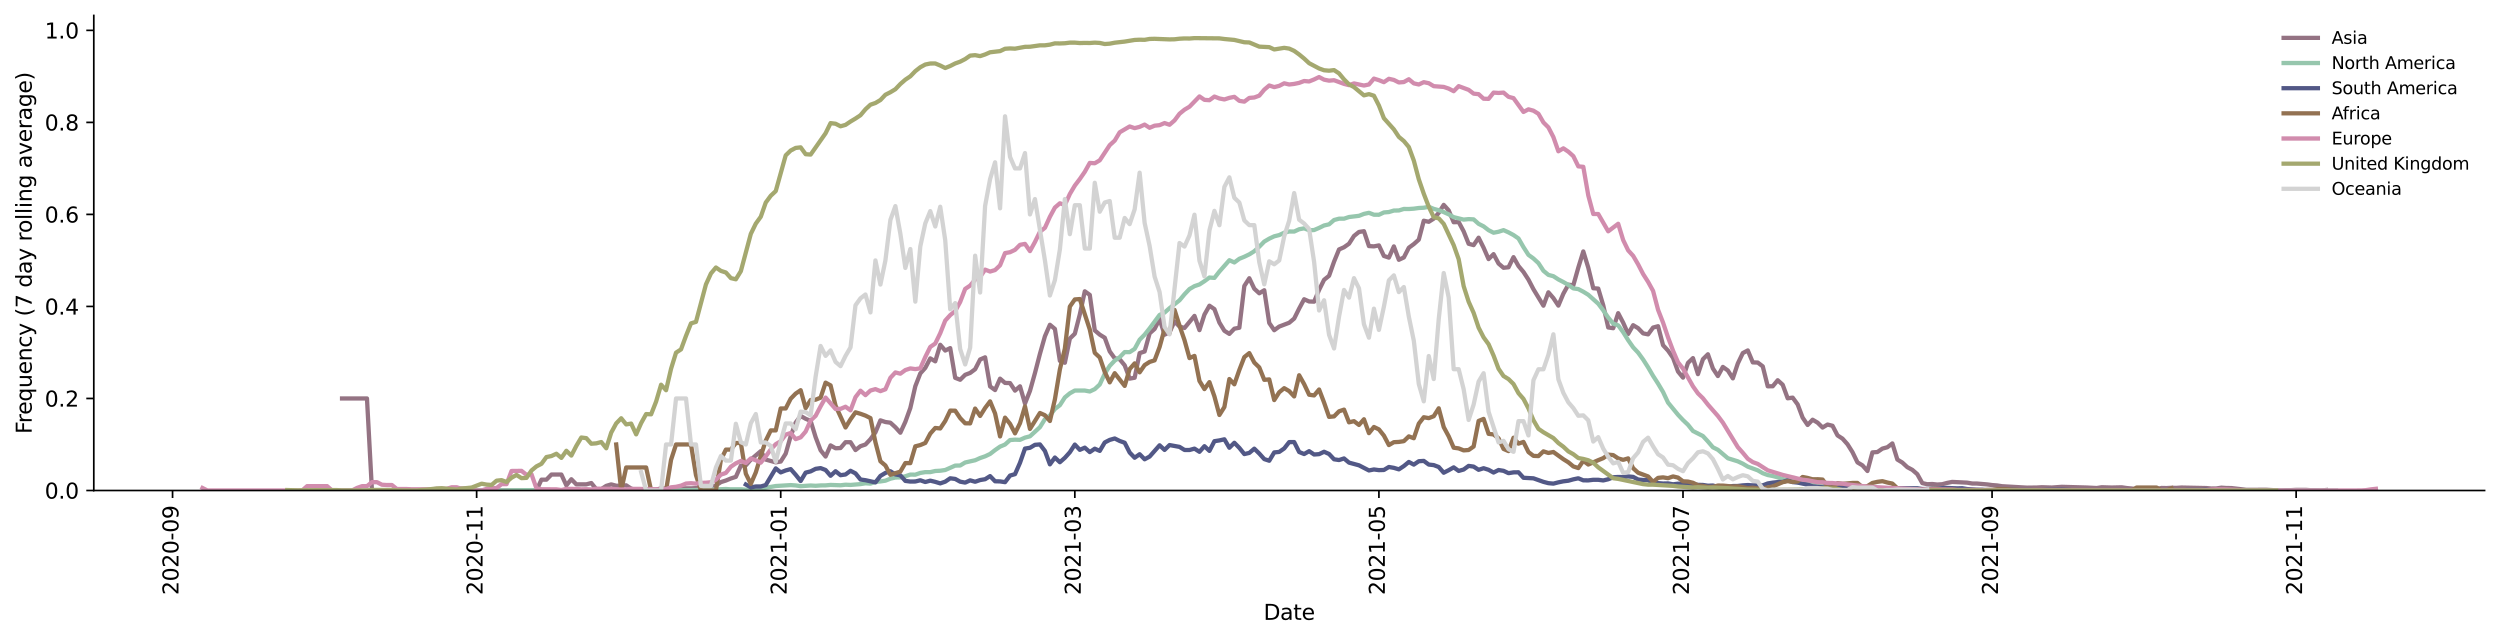 <?xml version="1.0" encoding="utf-8" standalone="no"?>
<!DOCTYPE svg PUBLIC "-//W3C//DTD SVG 1.1//EN"
  "http://www.w3.org/Graphics/SVG/1.1/DTD/svg11.dtd">
<svg height="298.621pt" version="1.1" viewBox="0 0 1166.981 298.621" width="1166.981pt" xmlns="http://www.w3.org/2000/svg" xmlns:xlink="http://www.w3.org/1999/xlink">
 <defs>
  <style type="text/css">*{stroke-linecap:butt;stroke-linejoin:round;}</style>
 </defs>
 <g id="figure_1">
  <g id="patch_1">
   <path d="M 0 298.621 
L 1166.981 298.621 
L 1166.981 0 
L 0 0 
z
" style="fill:#ffffff;"/>
  </g>
  <g id="axes_1">
   <g id="patch_2">
    <path d="M 43.781 228.96 
L 1159.781 228.96 
L 1159.781 7.2 
L 43.781 7.2 
z
" style="fill:#ffffff;"/>
   </g>
   <g id="matplotlib.axis_1">
    <g id="xtick_1">
     <g id="line2d_1">
      <defs>
       <path d="M 0 0 
L 0 3.5 
" id="m910b2c6c79" style="stroke:#000000;stroke-width:0.8;"/>
      </defs>
      <g>
       <use style="stroke:#000000;stroke-width:0.8;" x="80.547" xlink:href="#m910b2c6c79" y="228.96"/>
      </g>
     </g>
     <g id="text_1">
      <!-- 2020-09 -->
      <g transform="translate(83.306 277.743)rotate(-90)scale(0.1 -0.1)">
       <defs>
        <path d="M 1228 531 
L 3431 531 
L 3431 0 
L 469 0 
L 469 531 
Q 828 903 1448 1529 
Q 2069 2156 2228 2338 
Q 2531 2678 2651 2914 
Q 2772 3150 2772 3378 
Q 2772 3750 2511 3984 
Q 2250 4219 1831 4219 
Q 1534 4219 1204 4116 
Q 875 4013 500 3803 
L 500 4441 
Q 881 4594 1212 4672 
Q 1544 4750 1819 4750 
Q 2544 4750 2975 4387 
Q 3406 4025 3406 3419 
Q 3406 3131 3298 2873 
Q 3191 2616 2906 2266 
Q 2828 2175 2409 1742 
Q 1991 1309 1228 531 
z
" id="DejaVuSans-32" transform="scale(0.016)"/>
        <path d="M 2034 4250 
Q 1547 4250 1301 3770 
Q 1056 3291 1056 2328 
Q 1056 1369 1301 889 
Q 1547 409 2034 409 
Q 2525 409 2770 889 
Q 3016 1369 3016 2328 
Q 3016 3291 2770 3770 
Q 2525 4250 2034 4250 
z
M 2034 4750 
Q 2819 4750 3233 4129 
Q 3647 3509 3647 2328 
Q 3647 1150 3233 529 
Q 2819 -91 2034 -91 
Q 1250 -91 836 529 
Q 422 1150 422 2328 
Q 422 3509 836 4129 
Q 1250 4750 2034 4750 
z
" id="DejaVuSans-30" transform="scale(0.016)"/>
        <path d="M 313 2009 
L 1997 2009 
L 1997 1497 
L 313 1497 
L 313 2009 
z
" id="DejaVuSans-2d" transform="scale(0.016)"/>
        <path d="M 703 97 
L 703 672 
Q 941 559 1184 500 
Q 1428 441 1663 441 
Q 2288 441 2617 861 
Q 2947 1281 2994 2138 
Q 2813 1869 2534 1725 
Q 2256 1581 1919 1581 
Q 1219 1581 811 2004 
Q 403 2428 403 3163 
Q 403 3881 828 4315 
Q 1253 4750 1959 4750 
Q 2769 4750 3195 4129 
Q 3622 3509 3622 2328 
Q 3622 1225 3098 567 
Q 2575 -91 1691 -91 
Q 1453 -91 1209 -44 
Q 966 3 703 97 
z
M 1959 2075 
Q 2384 2075 2632 2365 
Q 2881 2656 2881 3163 
Q 2881 3666 2632 3958 
Q 2384 4250 1959 4250 
Q 1534 4250 1286 3958 
Q 1038 3666 1038 3163 
Q 1038 2656 1286 2365 
Q 1534 2075 1959 2075 
z
" id="DejaVuSans-39" transform="scale(0.016)"/>
       </defs>
       <use xlink:href="#DejaVuSans-32"/>
       <use x="63.623" xlink:href="#DejaVuSans-30"/>
       <use x="127.246" xlink:href="#DejaVuSans-32"/>
       <use x="190.869" xlink:href="#DejaVuSans-30"/>
       <use x="254.492" xlink:href="#DejaVuSans-2d"/>
       <use x="290.576" xlink:href="#DejaVuSans-30"/>
       <use x="354.199" xlink:href="#DejaVuSans-39"/>
      </g>
     </g>
    </g>
    <g id="xtick_2">
     <g id="line2d_2">
      <g>
       <use style="stroke:#000000;stroke-width:0.8;" x="222.49" xlink:href="#m910b2c6c79" y="228.96"/>
      </g>
     </g>
     <g id="text_2">
      <!-- 2020-11 -->
      <g transform="translate(225.25 277.743)rotate(-90)scale(0.1 -0.1)">
       <defs>
        <path d="M 794 531 
L 1825 531 
L 1825 4091 
L 703 3866 
L 703 4441 
L 1819 4666 
L 2450 4666 
L 2450 531 
L 3481 531 
L 3481 0 
L 794 0 
L 794 531 
z
" id="DejaVuSans-31" transform="scale(0.016)"/>
       </defs>
       <use xlink:href="#DejaVuSans-32"/>
       <use x="63.623" xlink:href="#DejaVuSans-30"/>
       <use x="127.246" xlink:href="#DejaVuSans-32"/>
       <use x="190.869" xlink:href="#DejaVuSans-30"/>
       <use x="254.492" xlink:href="#DejaVuSans-2d"/>
       <use x="290.576" xlink:href="#DejaVuSans-31"/>
       <use x="354.199" xlink:href="#DejaVuSans-31"/>
      </g>
     </g>
    </g>
    <g id="xtick_3">
     <g id="line2d_3">
      <g>
       <use style="stroke:#000000;stroke-width:0.8;" x="364.433" xlink:href="#m910b2c6c79" y="228.96"/>
      </g>
     </g>
     <g id="text_3">
      <!-- 2021-01 -->
      <g transform="translate(367.193 277.743)rotate(-90)scale(0.1 -0.1)">
       <use xlink:href="#DejaVuSans-32"/>
       <use x="63.623" xlink:href="#DejaVuSans-30"/>
       <use x="127.246" xlink:href="#DejaVuSans-32"/>
       <use x="190.869" xlink:href="#DejaVuSans-31"/>
       <use x="254.492" xlink:href="#DejaVuSans-2d"/>
       <use x="290.576" xlink:href="#DejaVuSans-30"/>
       <use x="354.199" xlink:href="#DejaVuSans-31"/>
      </g>
     </g>
    </g>
    <g id="xtick_4">
     <g id="line2d_4">
      <g>
       <use style="stroke:#000000;stroke-width:0.8;" x="501.723" xlink:href="#m910b2c6c79" y="228.96"/>
      </g>
     </g>
     <g id="text_4">
      <!-- 2021-03 -->
      <g transform="translate(504.482 277.743)rotate(-90)scale(0.1 -0.1)">
       <defs>
        <path d="M 2597 2516 
Q 3050 2419 3304 2112 
Q 3559 1806 3559 1356 
Q 3559 666 3084 287 
Q 2609 -91 1734 -91 
Q 1441 -91 1130 -33 
Q 819 25 488 141 
L 488 750 
Q 750 597 1062 519 
Q 1375 441 1716 441 
Q 2309 441 2620 675 
Q 2931 909 2931 1356 
Q 2931 1769 2642 2001 
Q 2353 2234 1838 2234 
L 1294 2234 
L 1294 2753 
L 1863 2753 
Q 2328 2753 2575 2939 
Q 2822 3125 2822 3475 
Q 2822 3834 2567 4026 
Q 2313 4219 1838 4219 
Q 1578 4219 1281 4162 
Q 984 4106 628 3988 
L 628 4550 
Q 988 4650 1302 4700 
Q 1616 4750 1894 4750 
Q 2613 4750 3031 4423 
Q 3450 4097 3450 3541 
Q 3450 3153 3228 2886 
Q 3006 2619 2597 2516 
z
" id="DejaVuSans-33" transform="scale(0.016)"/>
       </defs>
       <use xlink:href="#DejaVuSans-32"/>
       <use x="63.623" xlink:href="#DejaVuSans-30"/>
       <use x="127.246" xlink:href="#DejaVuSans-32"/>
       <use x="190.869" xlink:href="#DejaVuSans-31"/>
       <use x="254.492" xlink:href="#DejaVuSans-2d"/>
       <use x="290.576" xlink:href="#DejaVuSans-30"/>
       <use x="354.199" xlink:href="#DejaVuSans-33"/>
      </g>
     </g>
    </g>
    <g id="xtick_5">
     <g id="line2d_5">
      <g>
       <use style="stroke:#000000;stroke-width:0.8;" x="643.666" xlink:href="#m910b2c6c79" y="228.96"/>
      </g>
     </g>
     <g id="text_5">
      <!-- 2021-05 -->
      <g transform="translate(646.426 277.743)rotate(-90)scale(0.1 -0.1)">
       <defs>
        <path d="M 691 4666 
L 3169 4666 
L 3169 4134 
L 1269 4134 
L 1269 2991 
Q 1406 3038 1543 3061 
Q 1681 3084 1819 3084 
Q 2600 3084 3056 2656 
Q 3513 2228 3513 1497 
Q 3513 744 3044 326 
Q 2575 -91 1722 -91 
Q 1428 -91 1123 -41 
Q 819 9 494 109 
L 494 744 
Q 775 591 1075 516 
Q 1375 441 1709 441 
Q 2250 441 2565 725 
Q 2881 1009 2881 1497 
Q 2881 1984 2565 2268 
Q 2250 2553 1709 2553 
Q 1456 2553 1204 2497 
Q 953 2441 691 2322 
L 691 4666 
z
" id="DejaVuSans-35" transform="scale(0.016)"/>
       </defs>
       <use xlink:href="#DejaVuSans-32"/>
       <use x="63.623" xlink:href="#DejaVuSans-30"/>
       <use x="127.246" xlink:href="#DejaVuSans-32"/>
       <use x="190.869" xlink:href="#DejaVuSans-31"/>
       <use x="254.492" xlink:href="#DejaVuSans-2d"/>
       <use x="290.576" xlink:href="#DejaVuSans-30"/>
       <use x="354.199" xlink:href="#DejaVuSans-35"/>
      </g>
     </g>
    </g>
    <g id="xtick_6">
     <g id="line2d_6">
      <g>
       <use style="stroke:#000000;stroke-width:0.8;" x="785.609" xlink:href="#m910b2c6c79" y="228.96"/>
      </g>
     </g>
     <g id="text_6">
      <!-- 2021-07 -->
      <g transform="translate(788.369 277.743)rotate(-90)scale(0.1 -0.1)">
       <defs>
        <path d="M 525 4666 
L 3525 4666 
L 3525 4397 
L 1831 0 
L 1172 0 
L 2766 4134 
L 525 4134 
L 525 4666 
z
" id="DejaVuSans-37" transform="scale(0.016)"/>
       </defs>
       <use xlink:href="#DejaVuSans-32"/>
       <use x="63.623" xlink:href="#DejaVuSans-30"/>
       <use x="127.246" xlink:href="#DejaVuSans-32"/>
       <use x="190.869" xlink:href="#DejaVuSans-31"/>
       <use x="254.492" xlink:href="#DejaVuSans-2d"/>
       <use x="290.576" xlink:href="#DejaVuSans-30"/>
       <use x="354.199" xlink:href="#DejaVuSans-37"/>
      </g>
     </g>
    </g>
    <g id="xtick_7">
     <g id="line2d_7">
      <g>
       <use style="stroke:#000000;stroke-width:0.8;" x="929.88" xlink:href="#m910b2c6c79" y="228.96"/>
      </g>
     </g>
     <g id="text_7">
      <!-- 2021-09 -->
      <g transform="translate(932.639 277.743)rotate(-90)scale(0.1 -0.1)">
       <use xlink:href="#DejaVuSans-32"/>
       <use x="63.623" xlink:href="#DejaVuSans-30"/>
       <use x="127.246" xlink:href="#DejaVuSans-32"/>
       <use x="190.869" xlink:href="#DejaVuSans-31"/>
       <use x="254.492" xlink:href="#DejaVuSans-2d"/>
       <use x="290.576" xlink:href="#DejaVuSans-30"/>
       <use x="354.199" xlink:href="#DejaVuSans-39"/>
      </g>
     </g>
    </g>
    <g id="xtick_8">
     <g id="line2d_8">
      <g>
       <use style="stroke:#000000;stroke-width:0.8;" x="1071.823" xlink:href="#m910b2c6c79" y="228.96"/>
      </g>
     </g>
     <g id="text_8">
      <!-- 2021-11 -->
      <g transform="translate(1074.582 277.743)rotate(-90)scale(0.1 -0.1)">
       <use xlink:href="#DejaVuSans-32"/>
       <use x="63.623" xlink:href="#DejaVuSans-30"/>
       <use x="127.246" xlink:href="#DejaVuSans-32"/>
       <use x="190.869" xlink:href="#DejaVuSans-31"/>
       <use x="254.492" xlink:href="#DejaVuSans-2d"/>
       <use x="290.576" xlink:href="#DejaVuSans-31"/>
       <use x="354.199" xlink:href="#DejaVuSans-31"/>
      </g>
     </g>
    </g>
    <g id="text_9">
     <!-- Date -->
     <g transform="translate(589.83 289.341)scale(0.1 -0.1)">
      <defs>
       <path d="M 1259 4147 
L 1259 519 
L 2022 519 
Q 2988 519 3436 956 
Q 3884 1394 3884 2338 
Q 3884 3275 3436 3711 
Q 2988 4147 2022 4147 
L 1259 4147 
z
M 628 4666 
L 1925 4666 
Q 3281 4666 3915 4102 
Q 4550 3538 4550 2338 
Q 4550 1131 3912 565 
Q 3275 0 1925 0 
L 628 0 
L 628 4666 
z
" id="DejaVuSans-44" transform="scale(0.016)"/>
       <path d="M 2194 1759 
Q 1497 1759 1228 1600 
Q 959 1441 959 1056 
Q 959 750 1161 570 
Q 1363 391 1709 391 
Q 2188 391 2477 730 
Q 2766 1069 2766 1631 
L 2766 1759 
L 2194 1759 
z
M 3341 1997 
L 3341 0 
L 2766 0 
L 2766 531 
Q 2569 213 2275 61 
Q 1981 -91 1556 -91 
Q 1019 -91 701 211 
Q 384 513 384 1019 
Q 384 1609 779 1909 
Q 1175 2209 1959 2209 
L 2766 2209 
L 2766 2266 
Q 2766 2663 2505 2880 
Q 2244 3097 1772 3097 
Q 1472 3097 1187 3025 
Q 903 2953 641 2809 
L 641 3341 
Q 956 3463 1253 3523 
Q 1550 3584 1831 3584 
Q 2591 3584 2966 3190 
Q 3341 2797 3341 1997 
z
" id="DejaVuSans-61" transform="scale(0.016)"/>
       <path d="M 1172 4494 
L 1172 3500 
L 2356 3500 
L 2356 3053 
L 1172 3053 
L 1172 1153 
Q 1172 725 1289 603 
Q 1406 481 1766 481 
L 2356 481 
L 2356 0 
L 1766 0 
Q 1100 0 847 248 
Q 594 497 594 1153 
L 594 3053 
L 172 3053 
L 172 3500 
L 594 3500 
L 594 4494 
L 1172 4494 
z
" id="DejaVuSans-74" transform="scale(0.016)"/>
       <path d="M 3597 1894 
L 3597 1613 
L 953 1613 
Q 991 1019 1311 708 
Q 1631 397 2203 397 
Q 2534 397 2845 478 
Q 3156 559 3463 722 
L 3463 178 
Q 3153 47 2828 -22 
Q 2503 -91 2169 -91 
Q 1331 -91 842 396 
Q 353 884 353 1716 
Q 353 2575 817 3079 
Q 1281 3584 2069 3584 
Q 2775 3584 3186 3129 
Q 3597 2675 3597 1894 
z
M 3022 2063 
Q 3016 2534 2758 2815 
Q 2500 3097 2075 3097 
Q 1594 3097 1305 2825 
Q 1016 2553 972 2059 
L 3022 2063 
z
" id="DejaVuSans-65" transform="scale(0.016)"/>
      </defs>
      <use xlink:href="#DejaVuSans-44"/>
      <use x="77.002" xlink:href="#DejaVuSans-61"/>
      <use x="138.281" xlink:href="#DejaVuSans-74"/>
      <use x="177.49" xlink:href="#DejaVuSans-65"/>
     </g>
    </g>
   </g>
   <g id="matplotlib.axis_2">
    <g id="ytick_1">
     <g id="line2d_9">
      <defs>
       <path d="M 0 0 
L -3.5 0 
" id="mce9e6f2820" style="stroke:#000000;stroke-width:0.8;"/>
      </defs>
      <g>
       <use style="stroke:#000000;stroke-width:0.8;" x="43.781" xlink:href="#mce9e6f2820" y="228.96"/>
      </g>
     </g>
     <g id="text_10">
      <!-- 0.0 -->
      <g transform="translate(20.878 232.759)scale(0.1 -0.1)">
       <defs>
        <path d="M 684 794 
L 1344 794 
L 1344 0 
L 684 0 
L 684 794 
z
" id="DejaVuSans-2e" transform="scale(0.016)"/>
       </defs>
       <use xlink:href="#DejaVuSans-30"/>
       <use x="63.623" xlink:href="#DejaVuSans-2e"/>
       <use x="95.41" xlink:href="#DejaVuSans-30"/>
      </g>
     </g>
    </g>
    <g id="ytick_2">
     <g id="line2d_10">
      <g>
       <use style="stroke:#000000;stroke-width:0.8;" x="43.781" xlink:href="#mce9e6f2820" y="186.003"/>
      </g>
     </g>
     <g id="text_11">
      <!-- 0.2 -->
      <g transform="translate(20.878 189.802)scale(0.1 -0.1)">
       <use xlink:href="#DejaVuSans-30"/>
       <use x="63.623" xlink:href="#DejaVuSans-2e"/>
       <use x="95.41" xlink:href="#DejaVuSans-32"/>
      </g>
     </g>
    </g>
    <g id="ytick_3">
     <g id="line2d_11">
      <g>
       <use style="stroke:#000000;stroke-width:0.8;" x="43.781" xlink:href="#mce9e6f2820" y="143.045"/>
      </g>
     </g>
     <g id="text_12">
      <!-- 0.4 -->
      <g transform="translate(20.878 146.845)scale(0.1 -0.1)">
       <defs>
        <path d="M 2419 4116 
L 825 1625 
L 2419 1625 
L 2419 4116 
z
M 2253 4666 
L 3047 4666 
L 3047 1625 
L 3713 1625 
L 3713 1100 
L 3047 1100 
L 3047 0 
L 2419 0 
L 2419 1100 
L 313 1100 
L 313 1709 
L 2253 4666 
z
" id="DejaVuSans-34" transform="scale(0.016)"/>
       </defs>
       <use xlink:href="#DejaVuSans-30"/>
       <use x="63.623" xlink:href="#DejaVuSans-2e"/>
       <use x="95.41" xlink:href="#DejaVuSans-34"/>
      </g>
     </g>
    </g>
    <g id="ytick_4">
     <g id="line2d_12">
      <g>
       <use style="stroke:#000000;stroke-width:0.8;" x="43.781" xlink:href="#mce9e6f2820" y="100.088"/>
      </g>
     </g>
     <g id="text_13">
      <!-- 0.6 -->
      <g transform="translate(20.878 103.887)scale(0.1 -0.1)">
       <defs>
        <path d="M 2113 2584 
Q 1688 2584 1439 2293 
Q 1191 2003 1191 1497 
Q 1191 994 1439 701 
Q 1688 409 2113 409 
Q 2538 409 2786 701 
Q 3034 994 3034 1497 
Q 3034 2003 2786 2293 
Q 2538 2584 2113 2584 
z
M 3366 4563 
L 3366 3988 
Q 3128 4100 2886 4159 
Q 2644 4219 2406 4219 
Q 1781 4219 1451 3797 
Q 1122 3375 1075 2522 
Q 1259 2794 1537 2939 
Q 1816 3084 2150 3084 
Q 2853 3084 3261 2657 
Q 3669 2231 3669 1497 
Q 3669 778 3244 343 
Q 2819 -91 2113 -91 
Q 1303 -91 875 529 
Q 447 1150 447 2328 
Q 447 3434 972 4092 
Q 1497 4750 2381 4750 
Q 2619 4750 2861 4703 
Q 3103 4656 3366 4563 
z
" id="DejaVuSans-36" transform="scale(0.016)"/>
       </defs>
       <use xlink:href="#DejaVuSans-30"/>
       <use x="63.623" xlink:href="#DejaVuSans-2e"/>
       <use x="95.41" xlink:href="#DejaVuSans-36"/>
      </g>
     </g>
    </g>
    <g id="ytick_5">
     <g id="line2d_13">
      <g>
       <use style="stroke:#000000;stroke-width:0.8;" x="43.781" xlink:href="#mce9e6f2820" y="57.131"/>
      </g>
     </g>
     <g id="text_14">
      <!-- 0.8 -->
      <g transform="translate(20.878 60.93)scale(0.1 -0.1)">
       <defs>
        <path d="M 2034 2216 
Q 1584 2216 1326 1975 
Q 1069 1734 1069 1313 
Q 1069 891 1326 650 
Q 1584 409 2034 409 
Q 2484 409 2743 651 
Q 3003 894 3003 1313 
Q 3003 1734 2745 1975 
Q 2488 2216 2034 2216 
z
M 1403 2484 
Q 997 2584 770 2862 
Q 544 3141 544 3541 
Q 544 4100 942 4425 
Q 1341 4750 2034 4750 
Q 2731 4750 3128 4425 
Q 3525 4100 3525 3541 
Q 3525 3141 3298 2862 
Q 3072 2584 2669 2484 
Q 3125 2378 3379 2068 
Q 3634 1759 3634 1313 
Q 3634 634 3220 271 
Q 2806 -91 2034 -91 
Q 1263 -91 848 271 
Q 434 634 434 1313 
Q 434 1759 690 2068 
Q 947 2378 1403 2484 
z
M 1172 3481 
Q 1172 3119 1398 2916 
Q 1625 2713 2034 2713 
Q 2441 2713 2670 2916 
Q 2900 3119 2900 3481 
Q 2900 3844 2670 4047 
Q 2441 4250 2034 4250 
Q 1625 4250 1398 4047 
Q 1172 3844 1172 3481 
z
" id="DejaVuSans-38" transform="scale(0.016)"/>
       </defs>
       <use xlink:href="#DejaVuSans-30"/>
       <use x="63.623" xlink:href="#DejaVuSans-2e"/>
       <use x="95.41" xlink:href="#DejaVuSans-38"/>
      </g>
     </g>
    </g>
    <g id="ytick_6">
     <g id="line2d_14">
      <g>
       <use style="stroke:#000000;stroke-width:0.8;" x="43.781" xlink:href="#mce9e6f2820" y="14.173"/>
      </g>
     </g>
     <g id="text_15">
      <!-- 1.0 -->
      <g transform="translate(20.878 17.973)scale(0.1 -0.1)">
       <use xlink:href="#DejaVuSans-31"/>
       <use x="63.623" xlink:href="#DejaVuSans-2e"/>
       <use x="95.41" xlink:href="#DejaVuSans-30"/>
      </g>
     </g>
    </g>
    <g id="text_16">
     <!-- Frequency (7 day rolling average) -->
     <g transform="translate(14.798 202.529)rotate(-90)scale(0.1 -0.1)">
      <defs>
       <path d="M 628 4666 
L 3309 4666 
L 3309 4134 
L 1259 4134 
L 1259 2759 
L 3109 2759 
L 3109 2228 
L 1259 2228 
L 1259 0 
L 628 0 
L 628 4666 
z
" id="DejaVuSans-46" transform="scale(0.016)"/>
       <path d="M 2631 2963 
Q 2534 3019 2420 3045 
Q 2306 3072 2169 3072 
Q 1681 3072 1420 2755 
Q 1159 2438 1159 1844 
L 1159 0 
L 581 0 
L 581 3500 
L 1159 3500 
L 1159 2956 
Q 1341 3275 1631 3429 
Q 1922 3584 2338 3584 
Q 2397 3584 2469 3576 
Q 2541 3569 2628 3553 
L 2631 2963 
z
" id="DejaVuSans-72" transform="scale(0.016)"/>
       <path d="M 947 1747 
Q 947 1113 1208 752 
Q 1469 391 1925 391 
Q 2381 391 2643 752 
Q 2906 1113 2906 1747 
Q 2906 2381 2643 2742 
Q 2381 3103 1925 3103 
Q 1469 3103 1208 2742 
Q 947 2381 947 1747 
z
M 2906 525 
Q 2725 213 2448 61 
Q 2172 -91 1784 -91 
Q 1150 -91 751 415 
Q 353 922 353 1747 
Q 353 2572 751 3078 
Q 1150 3584 1784 3584 
Q 2172 3584 2448 3432 
Q 2725 3281 2906 2969 
L 2906 3500 
L 3481 3500 
L 3481 -1331 
L 2906 -1331 
L 2906 525 
z
" id="DejaVuSans-71" transform="scale(0.016)"/>
       <path d="M 544 1381 
L 544 3500 
L 1119 3500 
L 1119 1403 
Q 1119 906 1312 657 
Q 1506 409 1894 409 
Q 2359 409 2629 706 
Q 2900 1003 2900 1516 
L 2900 3500 
L 3475 3500 
L 3475 0 
L 2900 0 
L 2900 538 
Q 2691 219 2414 64 
Q 2138 -91 1772 -91 
Q 1169 -91 856 284 
Q 544 659 544 1381 
z
M 1991 3584 
L 1991 3584 
z
" id="DejaVuSans-75" transform="scale(0.016)"/>
       <path d="M 3513 2113 
L 3513 0 
L 2938 0 
L 2938 2094 
Q 2938 2591 2744 2837 
Q 2550 3084 2163 3084 
Q 1697 3084 1428 2787 
Q 1159 2491 1159 1978 
L 1159 0 
L 581 0 
L 581 3500 
L 1159 3500 
L 1159 2956 
Q 1366 3272 1645 3428 
Q 1925 3584 2291 3584 
Q 2894 3584 3203 3211 
Q 3513 2838 3513 2113 
z
" id="DejaVuSans-6e" transform="scale(0.016)"/>
       <path d="M 3122 3366 
L 3122 2828 
Q 2878 2963 2633 3030 
Q 2388 3097 2138 3097 
Q 1578 3097 1268 2742 
Q 959 2388 959 1747 
Q 959 1106 1268 751 
Q 1578 397 2138 397 
Q 2388 397 2633 464 
Q 2878 531 3122 666 
L 3122 134 
Q 2881 22 2623 -34 
Q 2366 -91 2075 -91 
Q 1284 -91 818 406 
Q 353 903 353 1747 
Q 353 2603 823 3093 
Q 1294 3584 2113 3584 
Q 2378 3584 2631 3529 
Q 2884 3475 3122 3366 
z
" id="DejaVuSans-63" transform="scale(0.016)"/>
       <path d="M 2059 -325 
Q 1816 -950 1584 -1140 
Q 1353 -1331 966 -1331 
L 506 -1331 
L 506 -850 
L 844 -850 
Q 1081 -850 1212 -737 
Q 1344 -625 1503 -206 
L 1606 56 
L 191 3500 
L 800 3500 
L 1894 763 
L 2988 3500 
L 3597 3500 
L 2059 -325 
z
" id="DejaVuSans-79" transform="scale(0.016)"/>
       <path id="DejaVuSans-20" transform="scale(0.016)"/>
       <path d="M 1984 4856 
Q 1566 4138 1362 3434 
Q 1159 2731 1159 2009 
Q 1159 1288 1364 580 
Q 1569 -128 1984 -844 
L 1484 -844 
Q 1016 -109 783 600 
Q 550 1309 550 2009 
Q 550 2706 781 3412 
Q 1013 4119 1484 4856 
L 1984 4856 
z
" id="DejaVuSans-28" transform="scale(0.016)"/>
       <path d="M 2906 2969 
L 2906 4863 
L 3481 4863 
L 3481 0 
L 2906 0 
L 2906 525 
Q 2725 213 2448 61 
Q 2172 -91 1784 -91 
Q 1150 -91 751 415 
Q 353 922 353 1747 
Q 353 2572 751 3078 
Q 1150 3584 1784 3584 
Q 2172 3584 2448 3432 
Q 2725 3281 2906 2969 
z
M 947 1747 
Q 947 1113 1208 752 
Q 1469 391 1925 391 
Q 2381 391 2643 752 
Q 2906 1113 2906 1747 
Q 2906 2381 2643 2742 
Q 2381 3103 1925 3103 
Q 1469 3103 1208 2742 
Q 947 2381 947 1747 
z
" id="DejaVuSans-64" transform="scale(0.016)"/>
       <path d="M 1959 3097 
Q 1497 3097 1228 2736 
Q 959 2375 959 1747 
Q 959 1119 1226 758 
Q 1494 397 1959 397 
Q 2419 397 2687 759 
Q 2956 1122 2956 1747 
Q 2956 2369 2687 2733 
Q 2419 3097 1959 3097 
z
M 1959 3584 
Q 2709 3584 3137 3096 
Q 3566 2609 3566 1747 
Q 3566 888 3137 398 
Q 2709 -91 1959 -91 
Q 1206 -91 779 398 
Q 353 888 353 1747 
Q 353 2609 779 3096 
Q 1206 3584 1959 3584 
z
" id="DejaVuSans-6f" transform="scale(0.016)"/>
       <path d="M 603 4863 
L 1178 4863 
L 1178 0 
L 603 0 
L 603 4863 
z
" id="DejaVuSans-6c" transform="scale(0.016)"/>
       <path d="M 603 3500 
L 1178 3500 
L 1178 0 
L 603 0 
L 603 3500 
z
M 603 4863 
L 1178 4863 
L 1178 4134 
L 603 4134 
L 603 4863 
z
" id="DejaVuSans-69" transform="scale(0.016)"/>
       <path d="M 2906 1791 
Q 2906 2416 2648 2759 
Q 2391 3103 1925 3103 
Q 1463 3103 1205 2759 
Q 947 2416 947 1791 
Q 947 1169 1205 825 
Q 1463 481 1925 481 
Q 2391 481 2648 825 
Q 2906 1169 2906 1791 
z
M 3481 434 
Q 3481 -459 3084 -895 
Q 2688 -1331 1869 -1331 
Q 1566 -1331 1297 -1286 
Q 1028 -1241 775 -1147 
L 775 -588 
Q 1028 -725 1275 -790 
Q 1522 -856 1778 -856 
Q 2344 -856 2625 -561 
Q 2906 -266 2906 331 
L 2906 616 
Q 2728 306 2450 153 
Q 2172 0 1784 0 
Q 1141 0 747 490 
Q 353 981 353 1791 
Q 353 2603 747 3093 
Q 1141 3584 1784 3584 
Q 2172 3584 2450 3431 
Q 2728 3278 2906 2969 
L 2906 3500 
L 3481 3500 
L 3481 434 
z
" id="DejaVuSans-67" transform="scale(0.016)"/>
       <path d="M 191 3500 
L 800 3500 
L 1894 563 
L 2988 3500 
L 3597 3500 
L 2284 0 
L 1503 0 
L 191 3500 
z
" id="DejaVuSans-76" transform="scale(0.016)"/>
       <path d="M 513 4856 
L 1013 4856 
Q 1481 4119 1714 3412 
Q 1947 2706 1947 2009 
Q 1947 1309 1714 600 
Q 1481 -109 1013 -844 
L 513 -844 
Q 928 -128 1133 580 
Q 1338 1288 1338 2009 
Q 1338 2731 1133 3434 
Q 928 4138 513 4856 
z
" id="DejaVuSans-29" transform="scale(0.016)"/>
      </defs>
      <use xlink:href="#DejaVuSans-46"/>
      <use x="50.27" xlink:href="#DejaVuSans-72"/>
      <use x="89.133" xlink:href="#DejaVuSans-65"/>
      <use x="150.656" xlink:href="#DejaVuSans-71"/>
      <use x="214.133" xlink:href="#DejaVuSans-75"/>
      <use x="277.512" xlink:href="#DejaVuSans-65"/>
      <use x="339.035" xlink:href="#DejaVuSans-6e"/>
      <use x="402.414" xlink:href="#DejaVuSans-63"/>
      <use x="457.395" xlink:href="#DejaVuSans-79"/>
      <use x="516.574" xlink:href="#DejaVuSans-20"/>
      <use x="548.361" xlink:href="#DejaVuSans-28"/>
      <use x="587.375" xlink:href="#DejaVuSans-37"/>
      <use x="650.998" xlink:href="#DejaVuSans-20"/>
      <use x="682.785" xlink:href="#DejaVuSans-64"/>
      <use x="746.262" xlink:href="#DejaVuSans-61"/>
      <use x="807.541" xlink:href="#DejaVuSans-79"/>
      <use x="866.721" xlink:href="#DejaVuSans-20"/>
      <use x="898.508" xlink:href="#DejaVuSans-72"/>
      <use x="937.371" xlink:href="#DejaVuSans-6f"/>
      <use x="998.553" xlink:href="#DejaVuSans-6c"/>
      <use x="1026.336" xlink:href="#DejaVuSans-6c"/>
      <use x="1054.119" xlink:href="#DejaVuSans-69"/>
      <use x="1081.902" xlink:href="#DejaVuSans-6e"/>
      <use x="1145.281" xlink:href="#DejaVuSans-67"/>
      <use x="1208.758" xlink:href="#DejaVuSans-20"/>
      <use x="1240.545" xlink:href="#DejaVuSans-61"/>
      <use x="1301.824" xlink:href="#DejaVuSans-76"/>
      <use x="1361.004" xlink:href="#DejaVuSans-65"/>
      <use x="1422.527" xlink:href="#DejaVuSans-72"/>
      <use x="1463.641" xlink:href="#DejaVuSans-61"/>
      <use x="1524.92" xlink:href="#DejaVuSans-67"/>
      <use x="1588.396" xlink:href="#DejaVuSans-65"/>
      <use x="1649.92" xlink:href="#DejaVuSans-29"/>
     </g>
    </g>
   </g>
   <g id="line2d_15">
    <path clip-path="url(#p3ec9641535)" d="M 159.663 186.003 
L 171.298 186.003 
L 173.624 228.96 
L 208.529 228.96 
L 210.855 228.118 
L 220.163 228.118 
L 222.49 228.96 
L 250.413 228.96 
L 252.74 223.906 
L 255.067 223.906 
L 257.394 221.52 
L 262.048 221.52 
L 264.375 226.573 
L 266.702 223.71 
L 269.029 226.096 
L 273.683 226.096 
L 276.01 225.474 
L 278.337 228.337 
L 280.664 228.337 
L 282.991 226.803 
L 285.318 226.11 
L 287.644 226.733 
L 289.971 226.733 
L 292.298 226.549 
L 294.625 228.084 
L 296.952 228.776 
L 299.279 228.584 
L 301.606 228.584 
L 303.933 228.767 
L 306.26 228.591 
L 308.587 227.94 
L 310.914 228.132 
L 313.241 227.986 
L 322.549 227.958 
L 324.875 227.845 
L 329.529 227.168 
L 331.856 227.374 
L 334.183 226.599 
L 336.51 225.049 
L 338.837 224.304 
L 341.164 223.348 
L 343.491 222.587 
L 345.818 217.372 
L 348.145 217.213 
L 350.472 214.574 
L 355.126 210.587 
L 357.453 214.537 
L 362.107 215.815 
L 364.433 215.451 
L 366.76 211.755 
L 369.087 203.583 
L 371.414 197.259 
L 373.741 194.162 
L 376.068 195.478 
L 378.395 196.47 
L 380.722 204.052 
L 383.049 210.18 
L 385.376 213.1 
L 387.703 207.918 
L 390.03 209.246 
L 392.357 209.136 
L 394.684 206.41 
L 397.011 206.409 
L 399.338 210.078 
L 401.664 208.275 
L 403.991 207.492 
L 406.318 205.015 
L 408.645 201.808 
L 410.972 196.221 
L 413.299 196.993 
L 415.626 197.311 
L 417.953 199.435 
L 420.28 201.983 
L 422.607 196.902 
L 424.934 190.457 
L 427.261 180.288 
L 429.588 174.308 
L 431.915 171.71 
L 434.242 167.296 
L 436.569 168.662 
L 438.896 160.95 
L 441.222 163.631 
L 443.549 162.497 
L 445.876 176.363 
L 448.203 177.271 
L 450.53 174.965 
L 452.857 174.085 
L 455.184 172.348 
L 457.511 167.804 
L 459.838 166.806 
L 462.165 180.378 
L 464.492 182.072 
L 466.819 176.757 
L 469.146 178.747 
L 471.473 178.816 
L 473.8 182.335 
L 476.127 180.333 
L 478.453 188.371 
L 480.78 182.471 
L 483.107 174.141 
L 485.434 165.174 
L 487.761 156.963 
L 490.088 151.605 
L 492.415 153.542 
L 494.742 168.441 
L 497.069 169.326 
L 499.396 158.034 
L 501.723 155.764 
L 504.05 146.772 
L 506.377 135.986 
L 508.704 137.652 
L 511.031 154.225 
L 513.358 156.209 
L 515.685 157.654 
L 518.011 164.029 
L 520.338 167.251 
L 522.665 167.707 
L 524.992 170.533 
L 527.319 176.738 
L 529.646 176.32 
L 531.973 164.837 
L 534.3 164.066 
L 536.627 155.611 
L 538.954 153.547 
L 541.281 148.932 
L 543.608 156.232 
L 545.935 155.078 
L 548.262 150.044 
L 550.589 152.423 
L 552.916 153.092 
L 557.569 147.463 
L 559.896 154.097 
L 562.223 146.848 
L 564.55 142.707 
L 566.877 144.301 
L 569.204 150.587 
L 571.531 154.401 
L 573.858 155.86 
L 576.185 153.429 
L 578.512 152.984 
L 580.839 133.489 
L 583.166 129.876 
L 585.493 134.769 
L 587.82 136.898 
L 590.147 135.485 
L 592.473 150.768 
L 594.8 154.139 
L 597.127 152.437 
L 601.781 150.661 
L 604.108 148.706 
L 606.435 144.029 
L 608.762 139.69 
L 611.089 140.726 
L 613.416 140.809 
L 615.743 135.306 
L 618.07 130.611 
L 620.397 128.748 
L 622.724 122.148 
L 625.051 116.441 
L 627.378 115.416 
L 629.705 113.769 
L 632.031 110.149 
L 634.358 108.275 
L 636.685 107.923 
L 639.012 114.864 
L 641.339 115.004 
L 643.666 114.554 
L 645.993 119.482 
L 648.32 120.246 
L 650.647 115.025 
L 652.974 121.27 
L 655.301 120.181 
L 657.628 115.64 
L 659.955 113.937 
L 662.282 111.864 
L 664.609 103.034 
L 666.936 103.533 
L 669.262 102.051 
L 671.589 99.351 
L 673.916 95.64 
L 676.243 98.221 
L 678.57 103.74 
L 680.897 103.631 
L 683.224 108 
L 685.551 113.794 
L 687.878 114.419 
L 690.205 110.954 
L 692.532 115.624 
L 694.859 120.944 
L 697.186 118.636 
L 699.513 123.01 
L 701.84 125.001 
L 704.167 124.759 
L 706.494 120.039 
L 708.82 124.18 
L 711.147 126.956 
L 713.474 130.543 
L 715.801 135.009 
L 720.455 142.681 
L 722.782 136.456 
L 725.109 139.15 
L 727.436 142.648 
L 729.763 137.1 
L 732.09 132.896 
L 734.417 133.157 
L 736.744 124.91 
L 739.071 117.367 
L 741.398 124.952 
L 743.725 134.539 
L 746.051 134.71 
L 748.378 142.513 
L 750.705 152.853 
L 753.032 153.195 
L 755.359 146.189 
L 757.686 150.643 
L 760.013 155.869 
L 762.34 151.797 
L 764.667 153.197 
L 766.994 155.618 
L 769.321 156.083 
L 771.648 152.901 
L 773.975 152.273 
L 776.302 161.145 
L 778.629 163.669 
L 780.956 167.032 
L 783.283 173.424 
L 785.609 176.277 
L 787.936 169.401 
L 790.263 167.17 
L 792.59 174.641 
L 794.917 167.679 
L 797.244 165.374 
L 799.571 172.021 
L 801.898 175.534 
L 804.225 171.279 
L 806.552 172.943 
L 808.879 176.615 
L 811.206 169.648 
L 813.533 164.805 
L 815.86 163.582 
L 818.187 169.162 
L 820.514 169.244 
L 822.84 171.016 
L 825.167 180.324 
L 827.494 180.31 
L 829.821 177.492 
L 832.148 179.596 
L 834.475 185.92 
L 836.802 185.611 
L 839.129 188.773 
L 841.456 194.951 
L 843.783 198.372 
L 846.11 195.92 
L 848.437 197.29 
L 850.764 199.57 
L 853.091 198.169 
L 855.418 198.757 
L 857.745 203.253 
L 860.071 204.752 
L 862.398 207.365 
L 864.725 211.066 
L 867.052 215.839 
L 869.379 217.227 
L 871.706 219.851 
L 874.033 211.175 
L 876.36 211.005 
L 878.687 209.411 
L 881.014 208.771 
L 883.341 206.99 
L 885.668 214.505 
L 887.995 215.92 
L 890.322 218.075 
L 892.649 219.316 
L 894.976 221.331 
L 897.303 225.508 
L 899.629 226.036 
L 901.956 225.929 
L 904.283 226.18 
L 906.61 226.034 
L 908.937 225.416 
L 911.264 224.957 
L 915.918 225.181 
L 918.245 225.301 
L 920.572 225.694 
L 922.899 225.723 
L 927.553 226.116 
L 929.88 226.426 
L 932.207 226.601 
L 934.534 226.964 
L 946.168 227.63 
L 950.822 227.57 
L 953.149 227.437 
L 957.803 227.577 
L 962.457 227.245 
L 974.092 227.572 
L 978.745 227.811 
L 981.072 227.445 
L 985.726 227.583 
L 990.38 227.471 
L 992.707 227.816 
L 995.034 228.026 
L 997.361 228.357 
L 1002.015 228.542 
L 1006.669 228.317 
L 1008.996 227.776 
L 1011.323 227.826 
L 1013.649 227.703 
L 1015.976 227.736 
L 1018.303 227.581 
L 1029.938 227.825 
L 1032.265 228.035 
L 1034.592 228.004 
L 1036.919 227.643 
L 1039.246 227.798 
L 1041.573 227.823 
L 1048.554 228.639 
L 1057.861 228.612 
L 1062.515 228.872 
L 1064.842 228.96 
L 1067.169 228.79 
L 1069.496 228.79 
L 1071.823 228.67 
L 1076.477 228.67 
L 1078.804 228.84 
L 1081.131 228.84 
L 1083.458 228.96 
L 1085.785 228.736 
L 1085.785 228.736 
" style="fill:none;stroke:#947383;stroke-linecap:square;stroke-width:2;"/>
   </g>
   <g id="line2d_16">
    <path clip-path="url(#p3ec9641535)" d="M 145.701 228.026 
L 148.028 228.96 
L 203.875 228.96 
L 206.202 228.717 
L 213.182 228.717 
L 215.509 228.595 
L 217.836 228.837 
L 224.817 228.837 
L 227.144 228.96 
L 248.087 228.775 
L 250.413 228.92 
L 271.356 228.816 
L 276.01 228.761 
L 278.337 228.711 
L 282.991 228.812 
L 289.971 228.96 
L 301.606 228.936 
L 310.914 228.96 
L 327.202 228.713 
L 329.529 228.529 
L 334.183 228.456 
L 338.837 228.257 
L 341.164 228.406 
L 345.818 228.376 
L 348.145 228.6 
L 350.472 228.231 
L 357.453 227.692 
L 362.107 226.872 
L 369.087 226.438 
L 371.414 226.599 
L 373.741 226.948 
L 378.395 226.627 
L 380.722 226.765 
L 383.049 226.598 
L 385.376 226.57 
L 387.703 226.362 
L 392.357 226.526 
L 394.684 226.257 
L 397.011 226.366 
L 401.664 225.975 
L 403.991 225.594 
L 406.318 225.748 
L 408.645 224.919 
L 410.972 224.728 
L 413.299 224.38 
L 415.626 223.447 
L 417.953 222.909 
L 420.28 222.849 
L 422.607 222.313 
L 424.934 221.53 
L 427.261 221.569 
L 429.588 220.765 
L 431.915 220.383 
L 434.242 220.382 
L 436.569 219.856 
L 438.896 219.737 
L 441.222 219.392 
L 445.876 217.339 
L 448.203 217.288 
L 450.53 215.887 
L 455.184 214.839 
L 457.511 213.807 
L 459.838 213.006 
L 462.165 211.9 
L 464.492 210.096 
L 466.819 208.475 
L 469.146 207.501 
L 471.473 205.412 
L 473.8 205.238 
L 476.127 205.318 
L 478.453 204.276 
L 480.78 203.668 
L 485.434 199.4 
L 487.761 195.644 
L 490.088 193.976 
L 492.415 190.909 
L 494.742 189.143 
L 497.069 185.511 
L 499.396 183.586 
L 501.723 182.299 
L 506.377 182.308 
L 508.704 182.744 
L 511.031 181.638 
L 513.358 179.472 
L 515.685 174.45 
L 518.011 170.779 
L 520.338 168.336 
L 522.665 166.736 
L 524.992 164.342 
L 527.319 164.38 
L 529.646 162.857 
L 531.973 158.575 
L 534.3 156.215 
L 536.627 153.291 
L 541.281 147.015 
L 543.608 145.92 
L 545.935 143.858 
L 550.589 140.167 
L 552.916 137.368 
L 555.242 134.924 
L 557.569 133.57 
L 559.896 132.784 
L 562.223 131.271 
L 564.55 129.551 
L 566.877 129.724 
L 569.204 126.75 
L 573.858 121.467 
L 576.185 122.51 
L 578.512 120.792 
L 580.839 119.846 
L 583.166 118.725 
L 585.493 117.268 
L 587.82 115.157 
L 590.147 112.768 
L 592.473 111.396 
L 594.8 110.309 
L 597.127 109.728 
L 599.454 108.636 
L 601.781 108.055 
L 604.108 108.092 
L 606.435 107.016 
L 608.762 106.583 
L 611.089 107.501 
L 613.416 107.376 
L 615.743 106.385 
L 618.07 105.247 
L 620.397 104.714 
L 622.724 102.702 
L 625.051 102.083 
L 627.378 102.08 
L 629.705 101.304 
L 634.358 100.747 
L 636.685 99.846 
L 639.012 99.337 
L 641.339 100.225 
L 643.666 100.252 
L 645.993 99.167 
L 648.32 98.98 
L 650.647 98.283 
L 652.974 98.243 
L 655.301 97.537 
L 657.628 97.566 
L 659.955 97.409 
L 662.282 97.085 
L 664.609 96.971 
L 666.936 96.531 
L 669.262 97.496 
L 671.589 98.129 
L 673.916 99.004 
L 676.243 100.04 
L 678.57 101.368 
L 683.224 102.513 
L 685.551 102.276 
L 687.878 102.403 
L 690.205 104.483 
L 692.532 105.658 
L 694.859 107.456 
L 697.186 108.629 
L 699.513 108.182 
L 701.84 107.428 
L 704.167 108.469 
L 706.494 109.721 
L 708.82 111.317 
L 711.147 115.349 
L 713.474 118.973 
L 715.801 120.66 
L 718.128 122.812 
L 720.455 126.389 
L 722.782 128.317 
L 725.109 128.93 
L 727.436 130.441 
L 729.763 131.647 
L 732.09 132.988 
L 734.417 134.613 
L 736.744 134.949 
L 739.071 136.165 
L 741.398 137.597 
L 746.051 141.774 
L 748.378 144.862 
L 750.705 148.245 
L 753.032 151.078 
L 755.359 151.874 
L 757.686 155.064 
L 760.013 158.795 
L 762.34 162.129 
L 764.667 164.606 
L 766.994 167.823 
L 769.321 171.475 
L 771.648 175.464 
L 773.975 179.069 
L 776.302 182.983 
L 778.629 187.932 
L 783.283 193.604 
L 785.609 196.079 
L 787.936 198.277 
L 790.263 201.188 
L 794.917 203.547 
L 797.244 206.073 
L 799.571 208.796 
L 801.898 209.957 
L 806.552 213.908 
L 811.206 215.353 
L 813.533 216.452 
L 815.86 217.832 
L 820.514 219.545 
L 822.84 220.896 
L 825.167 221.744 
L 827.494 222.186 
L 829.821 222.812 
L 832.148 223.617 
L 836.802 224.396 
L 839.129 225.021 
L 841.456 225.487 
L 843.783 225.653 
L 848.437 226.207 
L 853.091 226.373 
L 857.745 226.861 
L 867.052 227.602 
L 876.36 227.901 
L 885.668 228.196 
L 890.322 228.177 
L 894.976 228.292 
L 897.303 228.311 
L 901.956 228.499 
L 908.937 228.619 
L 922.899 228.79 
L 929.88 228.77 
L 936.86 228.759 
L 964.784 228.912 
L 969.438 228.819 
L 976.418 228.829 
L 981.072 228.938 
L 1067.169 228.954 
L 1090.438 228.953 
L 1090.438 228.953 
" style="fill:none;stroke:#96c6ad;stroke-linecap:square;stroke-width:2;"/>
   </g>
   <g id="line2d_17">
    <path clip-path="url(#p3ec9641535)" d="M 348.145 226.157 
L 350.472 227.479 
L 352.799 227.092 
L 355.126 227.092 
L 357.453 226.41 
L 362.107 218.643 
L 364.433 220.51 
L 366.76 219.596 
L 369.087 218.976 
L 371.414 221.612 
L 373.741 224.525 
L 376.068 220.62 
L 378.395 220.035 
L 380.722 218.852 
L 383.049 218.51 
L 385.376 219.387 
L 387.703 222.087 
L 390.03 219.968 
L 392.357 221.812 
L 394.684 221.483 
L 397.011 219.765 
L 399.338 220.969 
L 401.664 223.833 
L 403.991 224.154 
L 408.645 225.177 
L 410.972 222.152 
L 413.299 220.758 
L 415.626 219.977 
L 417.953 221.458 
L 420.28 221.875 
L 422.607 224.483 
L 424.934 224.79 
L 427.261 224.753 
L 429.588 224.188 
L 431.915 224.999 
L 434.242 224.368 
L 436.569 224.931 
L 438.896 225.639 
L 441.222 224.84 
L 443.549 223.264 
L 445.876 223.565 
L 448.203 224.843 
L 450.53 225.273 
L 452.857 224.223 
L 455.184 224.879 
L 457.511 224.081 
L 459.838 223.697 
L 462.165 222.241 
L 464.492 224.655 
L 466.819 224.716 
L 469.146 225.068 
L 471.473 221.995 
L 473.8 221.325 
L 476.127 216.029 
L 478.453 209.395 
L 480.78 209.026 
L 483.107 207.642 
L 485.434 207.454 
L 487.761 210.504 
L 490.088 216.755 
L 492.415 213.575 
L 494.742 215.756 
L 497.069 213.698 
L 499.396 211.104 
L 501.723 207.524 
L 504.05 209.983 
L 506.377 208.96 
L 508.704 211.032 
L 511.031 209.453 
L 513.358 210.469 
L 515.685 206.534 
L 518.011 205.341 
L 520.338 204.675 
L 522.665 205.834 
L 524.992 206.668 
L 527.319 211.246 
L 529.646 213.666 
L 531.973 212.031 
L 534.3 214.383 
L 536.627 213.133 
L 541.281 207.862 
L 543.608 210.02 
L 545.935 207.752 
L 550.589 208.601 
L 552.916 210.041 
L 555.242 210.059 
L 557.569 209.413 
L 559.896 210.893 
L 562.223 208.277 
L 564.55 210.471 
L 566.877 205.945 
L 569.204 205.58 
L 571.531 205.069 
L 573.858 209.003 
L 576.185 206.683 
L 578.512 209.065 
L 580.839 211.957 
L 583.166 211.42 
L 585.493 209.443 
L 587.82 211.707 
L 590.147 214.303 
L 592.473 215.07 
L 594.8 211.183 
L 597.127 210.954 
L 599.454 209.33 
L 601.781 206.373 
L 604.108 206.356 
L 606.435 210.992 
L 608.762 211.936 
L 611.089 210.602 
L 613.416 212.159 
L 615.743 211.99 
L 618.07 210.879 
L 620.397 211.913 
L 622.724 214.394 
L 625.051 214.744 
L 627.378 213.997 
L 629.705 215.95 
L 634.358 217.202 
L 639.012 219.602 
L 641.339 219.144 
L 643.666 219.451 
L 645.993 219.38 
L 648.32 217.983 
L 650.647 218.394 
L 652.974 219.09 
L 655.301 217.555 
L 657.628 215.64 
L 659.955 216.874 
L 662.282 215.299 
L 664.609 215.144 
L 666.936 216.857 
L 669.262 217.11 
L 671.589 217.989 
L 673.916 220.664 
L 676.243 219.479 
L 678.57 218.16 
L 680.897 219.823 
L 683.224 219.169 
L 685.551 217.477 
L 687.878 217.812 
L 690.205 219.304 
L 692.532 218.563 
L 694.859 219.297 
L 697.186 220.574 
L 699.513 219.397 
L 701.84 219.78 
L 704.167 220.869 
L 706.494 220.498 
L 708.82 220.46 
L 711.147 223.027 
L 715.801 223.278 
L 720.455 224.929 
L 722.782 225.537 
L 725.109 225.749 
L 727.436 225.155 
L 729.763 224.678 
L 732.09 224.397 
L 734.417 223.748 
L 736.744 223.268 
L 739.071 224.215 
L 741.398 224.241 
L 743.725 223.96 
L 746.051 223.967 
L 748.378 224.265 
L 750.705 223.716 
L 753.032 222.78 
L 755.359 222.649 
L 757.686 222.707 
L 760.013 222.384 
L 762.34 222.617 
L 764.667 223.837 
L 766.994 224.07 
L 769.321 224.155 
L 771.648 225.327 
L 776.302 225.708 
L 778.629 225.652 
L 780.956 226.069 
L 783.283 225.781 
L 790.263 226.257 
L 794.917 226.38 
L 797.244 226.735 
L 799.571 226.638 
L 801.898 227.313 
L 804.225 227.684 
L 808.879 226.875 
L 811.206 226.846 
L 813.533 226.569 
L 815.86 226.417 
L 818.187 226.576 
L 820.514 226.402 
L 822.84 226.58 
L 825.167 225.671 
L 827.494 225.29 
L 829.821 225.036 
L 832.148 224.968 
L 834.475 224.208 
L 836.802 225.037 
L 839.129 225.274 
L 843.783 226.215 
L 846.11 227.042 
L 853.091 227.681 
L 855.418 227.393 
L 857.745 227.253 
L 864.725 227.438 
L 867.052 227.961 
L 869.379 228.148 
L 871.706 228.222 
L 874.033 228.429 
L 876.36 228.289 
L 881.014 228.45 
L 883.341 228.37 
L 885.668 227.902 
L 892.649 227.931 
L 894.976 227.907 
L 897.303 228.284 
L 899.629 228.233 
L 901.956 228.058 
L 904.283 228.118 
L 906.61 227.862 
L 908.937 227.779 
L 913.591 227.958 
L 915.918 227.898 
L 918.245 228.292 
L 922.899 228.589 
L 925.226 228.597 
L 927.553 228.792 
L 934.534 228.686 
L 936.86 228.767 
L 939.187 228.645 
L 941.514 228.767 
L 948.495 228.766 
L 950.822 228.888 
L 955.476 228.692 
L 962.457 228.59 
L 969.438 228.896 
L 974.092 228.96 
L 1018.303 228.96 
L 1020.63 228.742 
L 1027.611 228.742 
L 1029.938 228.602 
L 1032.265 228.82 
L 1039.246 228.748 
L 1039.246 228.748 
" style="fill:none;stroke:#525886;stroke-linecap:square;stroke-width:2;"/>
   </g>
   <g id="line2d_18">
    <path clip-path="url(#p3ec9641535)" d="M 287.644 207.481 
L 289.971 228.96 
L 292.298 218.221 
L 301.606 218.221 
L 303.933 228.96 
L 310.914 228.96 
L 313.241 214.641 
L 315.568 207.481 
L 322.549 207.481 
L 324.875 221.8 
L 327.202 228.96 
L 334.183 228.96 
L 336.51 214.641 
L 338.837 209.868 
L 341.164 209.868 
L 343.491 206.799 
L 345.818 206.799 
L 348.145 221.119 
L 350.472 225.892 
L 352.799 220.522 
L 355.126 212.851 
L 357.453 205.691 
L 359.78 200.918 
L 362.107 200.918 
L 364.433 190.667 
L 366.76 190.667 
L 369.087 186.111 
L 371.414 183.725 
L 373.741 182.145 
L 376.068 190.476 
L 378.395 186.741 
L 380.722 186.575 
L 383.049 185.629 
L 385.376 178.617 
L 387.703 179.893 
L 390.03 189.381 
L 394.684 199.548 
L 397.011 195.74 
L 399.338 192.466 
L 401.664 193.156 
L 403.991 193.998 
L 406.318 195.168 
L 408.645 206.437 
L 410.972 215.32 
L 413.299 217.285 
L 415.626 221.635 
L 420.28 220.141 
L 422.607 216.163 
L 424.934 216.181 
L 427.261 208.342 
L 429.588 207.747 
L 431.915 206.771 
L 434.242 202.404 
L 436.569 199.775 
L 438.896 200 
L 441.222 196.516 
L 443.549 191.67 
L 445.876 191.704 
L 448.203 195.165 
L 450.53 197.587 
L 452.857 197.631 
L 455.184 190.717 
L 457.511 194.158 
L 459.838 190.447 
L 462.165 187.361 
L 464.492 193.001 
L 466.819 203.719 
L 469.146 194.959 
L 471.473 197.83 
L 473.8 202.283 
L 476.127 197.555 
L 478.453 189.698 
L 480.78 200.227 
L 485.434 192.783 
L 487.761 193.832 
L 490.088 196.519 
L 492.415 186.422 
L 494.742 172.451 
L 497.069 162.701 
L 499.396 143.1 
L 501.723 139.775 
L 504.05 139.589 
L 508.704 153.806 
L 511.031 164.706 
L 513.358 166.878 
L 515.685 173.637 
L 518.011 178.49 
L 520.338 174.208 
L 524.992 180.137 
L 527.319 172.275 
L 529.646 169.622 
L 531.973 173.8 
L 534.3 170.431 
L 536.627 168.94 
L 538.954 168.211 
L 541.281 162.009 
L 543.608 153.587 
L 545.935 155.462 
L 548.262 144.668 
L 550.589 152.008 
L 552.916 158.774 
L 555.242 167.15 
L 557.569 166.15 
L 559.896 177.818 
L 562.223 181.624 
L 564.55 178.374 
L 566.877 185.031 
L 569.204 193.699 
L 571.531 189.992 
L 573.858 176.933 
L 576.185 179.389 
L 578.512 172.695 
L 580.839 166.688 
L 583.166 164.829 
L 585.493 169.237 
L 587.82 171.505 
L 590.147 177.301 
L 592.473 177.109 
L 594.8 186.743 
L 597.127 183.105 
L 599.454 181.198 
L 601.781 182.562 
L 604.108 185.048 
L 606.435 175.17 
L 608.762 179.3 
L 611.089 184.254 
L 613.416 184.583 
L 615.743 181.822 
L 618.07 187.909 
L 620.397 194.596 
L 622.724 194.37 
L 625.051 191.995 
L 627.378 191.209 
L 629.705 197.138 
L 632.031 196.592 
L 634.358 198.358 
L 636.685 195.711 
L 639.012 202.182 
L 641.339 199.313 
L 643.666 200.437 
L 645.993 203.339 
L 648.32 207.751 
L 650.647 206.407 
L 652.974 206.285 
L 655.301 205.927 
L 657.628 203.7 
L 659.955 204.563 
L 662.282 197.743 
L 664.609 194.766 
L 666.936 195.184 
L 669.262 194.285 
L 671.589 190.586 
L 673.916 199.36 
L 676.243 203.677 
L 678.57 208.986 
L 680.897 209.307 
L 683.224 210.231 
L 685.551 210.056 
L 687.878 208.423 
L 690.205 196.49 
L 692.532 195.548 
L 694.859 202.514 
L 697.186 202.794 
L 699.513 204.607 
L 701.84 209.56 
L 704.167 210.571 
L 706.494 204.329 
L 708.82 207.078 
L 711.147 206.296 
L 713.474 211.016 
L 715.801 212.795 
L 718.128 212.9 
L 720.455 210.694 
L 722.782 211.44 
L 725.109 210.988 
L 729.763 214.347 
L 732.09 215.796 
L 734.417 217.727 
L 736.744 218.487 
L 739.071 215.093 
L 741.398 216.841 
L 746.051 214.8 
L 748.378 213.857 
L 750.705 212.219 
L 753.032 212.439 
L 755.359 213.986 
L 757.686 214.649 
L 760.013 213.966 
L 762.34 218.564 
L 764.667 220.667 
L 769.321 222.394 
L 771.648 224.959 
L 773.975 223.066 
L 776.302 222.836 
L 778.629 223.216 
L 780.956 222.394 
L 783.283 222.942 
L 785.609 224.677 
L 787.936 224.795 
L 790.263 225.358 
L 792.59 226.523 
L 794.917 226.823 
L 797.244 227.288 
L 799.571 227.271 
L 801.898 226.655 
L 804.225 226.672 
L 808.879 227.108 
L 811.206 227.009 
L 815.86 227.848 
L 818.187 227.639 
L 820.514 228.006 
L 822.84 227.983 
L 827.494 227.066 
L 832.148 225.07 
L 834.475 224.589 
L 836.802 224.953 
L 839.129 224.722 
L 841.456 222.649 
L 843.783 223.098 
L 846.11 223.74 
L 848.437 223.703 
L 850.764 223.85 
L 853.091 227.072 
L 855.418 227.68 
L 857.745 225.528 
L 860.071 225.843 
L 864.725 225.443 
L 867.052 225.443 
L 869.379 227.415 
L 871.706 226.927 
L 874.033 225.443 
L 876.36 224.918 
L 878.687 224.612 
L 881.014 225.243 
L 883.341 225.731 
L 885.668 227.916 
L 887.995 228.653 
L 890.322 228.96 
L 892.649 228.96 
L 894.976 228.624 
L 897.303 228.624 
L 901.956 228.157 
L 904.283 228.157 
L 906.61 228.492 
L 911.264 228.547 
L 913.591 228.791 
L 920.572 228.791 
L 922.899 228.96 
L 925.226 228.96 
L 927.553 228.684 
L 929.88 228.684 
L 932.207 228.368 
L 936.86 228.368 
L 939.187 228.644 
L 941.514 228.644 
L 943.841 228.96 
L 995.034 228.96 
L 997.361 227.574 
L 1006.669 227.574 
L 1008.996 228.96 
L 1011.323 228.96 
L 1013.649 227.937 
L 1013.649 227.937 
" style="fill:none;stroke:#937252;stroke-linecap:square;stroke-width:2;"/>
   </g>
   <g id="line2d_19">
    <path clip-path="url(#p3ec9641535)" d="M 94.509 227.783 
L 96.835 228.96 
L 141.047 228.96 
L 143.374 226.914 
L 152.682 226.914 
L 155.009 228.96 
L 164.317 228.96 
L 166.644 227.767 
L 168.971 226.941 
L 171.298 226.941 
L 173.624 225.073 
L 175.951 225.073 
L 178.278 226.266 
L 180.605 226.41 
L 182.932 226.41 
L 185.259 228.278 
L 189.913 228.278 
L 192.24 228.395 
L 201.548 228.395 
L 203.875 228.193 
L 208.529 228.193 
L 210.855 227.452 
L 213.182 227.452 
L 215.509 228.219 
L 220.163 228.219 
L 222.49 228.96 
L 224.817 228.96 
L 227.144 228.172 
L 229.471 227.82 
L 231.798 227.82 
L 234.125 225.992 
L 236.452 225.992 
L 238.779 219.851 
L 243.433 219.797 
L 245.76 221.625 
L 248.087 221.349 
L 250.413 227.968 
L 252.74 228.375 
L 259.721 228.426 
L 262.048 228.735 
L 264.375 228.191 
L 269.029 228.233 
L 271.356 228.416 
L 273.683 228.346 
L 276.01 228.482 
L 278.337 228.108 
L 285.318 228.178 
L 289.971 228.512 
L 292.298 228.416 
L 294.625 228.183 
L 301.606 228.239 
L 306.26 228.405 
L 310.914 228.302 
L 313.241 227.47 
L 315.568 227.235 
L 317.895 226.701 
L 320.222 225.719 
L 322.549 225.558 
L 324.875 225.768 
L 327.202 225.41 
L 329.529 225.32 
L 331.856 225.107 
L 334.183 223.884 
L 336.51 221.551 
L 338.837 220.744 
L 341.164 217.854 
L 343.491 216.284 
L 345.818 215.176 
L 348.145 216.12 
L 350.472 213.991 
L 352.799 214.852 
L 355.126 215.956 
L 357.453 213.046 
L 359.78 209.794 
L 362.107 207.351 
L 364.433 205.941 
L 366.76 202.866 
L 369.087 202.13 
L 371.414 204.982 
L 373.741 204.154 
L 376.068 201.446 
L 378.395 196.27 
L 380.722 194.111 
L 383.049 189.672 
L 385.376 185.601 
L 390.03 190.91 
L 392.357 190.852 
L 394.684 189.864 
L 397.011 191.541 
L 399.338 185.369 
L 401.664 182.373 
L 403.991 184.445 
L 406.318 182.296 
L 408.645 181.638 
L 410.972 182.587 
L 413.299 181.719 
L 415.626 176.357 
L 417.953 173.852 
L 420.28 174.431 
L 422.607 172.742 
L 424.934 171.969 
L 427.261 172.296 
L 429.588 171.929 
L 431.915 166.655 
L 434.242 161.944 
L 436.569 160.349 
L 438.896 155.55 
L 441.222 149.651 
L 443.549 147.094 
L 445.876 145.209 
L 448.203 140.953 
L 450.53 134.865 
L 452.857 133.305 
L 455.184 130.538 
L 457.511 129.259 
L 459.838 125.863 
L 462.165 126.755 
L 464.492 126.059 
L 466.819 123.844 
L 469.146 118.141 
L 471.473 117.728 
L 473.8 116.619 
L 476.127 114.283 
L 478.453 113.844 
L 480.78 117.212 
L 483.107 112.958 
L 485.434 108.173 
L 487.761 106.333 
L 490.088 101.194 
L 492.415 96.895 
L 494.742 94.894 
L 497.069 95.683 
L 499.396 90.551 
L 501.723 86.622 
L 504.05 83.564 
L 506.377 80.192 
L 508.704 76.047 
L 511.031 76.21 
L 513.358 74.83 
L 518.011 67.752 
L 520.338 65.632 
L 522.665 61.754 
L 527.319 59.03 
L 529.646 59.812 
L 531.973 59.213 
L 534.3 58.163 
L 536.627 59.65 
L 538.954 58.671 
L 541.281 58.418 
L 543.608 57.449 
L 545.935 58.235 
L 548.262 56.209 
L 550.589 53.095 
L 552.916 51.197 
L 555.242 49.814 
L 559.896 45.01 
L 562.223 46.608 
L 564.55 46.769 
L 566.877 45.079 
L 569.204 45.961 
L 571.531 46.422 
L 573.858 45.676 
L 576.185 45.199 
L 578.512 47.076 
L 580.839 47.447 
L 583.166 45.705 
L 585.493 45.504 
L 587.82 44.644 
L 590.147 41.855 
L 592.473 39.902 
L 594.8 40.667 
L 597.127 40.076 
L 599.454 38.888 
L 601.781 39.443 
L 604.108 39.171 
L 606.435 38.686 
L 608.762 37.817 
L 611.089 38.019 
L 613.416 37.081 
L 615.743 35.963 
L 618.07 37.187 
L 620.397 37.65 
L 622.724 37.446 
L 627.378 39.154 
L 629.705 39.757 
L 632.031 38.937 
L 636.685 39.923 
L 639.012 39.431 
L 641.339 36.696 
L 643.666 37.423 
L 645.993 38.35 
L 648.32 36.783 
L 650.647 37.315 
L 652.974 38.488 
L 655.301 38.296 
L 657.628 36.996 
L 659.955 38.918 
L 662.282 39.439 
L 664.609 38.358 
L 666.936 38.835 
L 669.262 40.225 
L 673.916 40.574 
L 676.243 41.357 
L 678.57 42.564 
L 680.897 40.212 
L 685.551 41.94 
L 687.878 43.717 
L 690.205 43.953 
L 692.532 46.081 
L 694.859 46.153 
L 697.186 43.229 
L 699.513 43.389 
L 701.84 43.221 
L 704.167 45.191 
L 706.494 45.811 
L 711.147 52.256 
L 713.474 51.03 
L 715.801 51.669 
L 718.128 53.113 
L 720.455 57.144 
L 722.782 59.466 
L 725.109 63.982 
L 727.436 70.617 
L 729.763 69.245 
L 732.09 70.799 
L 734.417 72.888 
L 736.744 77.655 
L 739.071 77.871 
L 741.398 91.225 
L 743.725 99.897 
L 746.051 99.903 
L 750.705 107.973 
L 755.359 104.458 
L 757.686 112.061 
L 760.013 116.864 
L 762.34 119.422 
L 764.667 123.413 
L 766.994 127.923 
L 769.321 131.577 
L 771.648 135.804 
L 773.975 144.627 
L 776.302 150.608 
L 778.629 157.476 
L 780.956 163.692 
L 783.283 169.121 
L 785.609 172.07 
L 790.263 180.336 
L 792.59 183.621 
L 794.917 185.903 
L 797.244 188.87 
L 801.898 194.169 
L 804.225 197.286 
L 811.206 208.729 
L 813.533 211.35 
L 815.86 214.15 
L 818.187 215.708 
L 820.514 216.562 
L 825.167 219.539 
L 832.148 221.681 
L 841.456 223.947 
L 843.783 224.183 
L 848.437 225.092 
L 850.764 225.134 
L 853.091 225.435 
L 855.418 225.472 
L 857.745 225.692 
L 860.071 225.744 
L 862.398 226.138 
L 871.706 227.151 
L 881.014 227.695 
L 885.668 227.893 
L 894.976 228.426 
L 911.264 228.552 
L 913.591 228.7 
L 920.572 228.667 
L 941.514 228.881 
L 1027.611 228.849 
L 1029.938 228.765 
L 1032.265 228.532 
L 1034.592 228.421 
L 1039.246 228.439 
L 1048.554 228.952 
L 1069.496 228.96 
L 1102.073 228.932 
L 1104.4 228.797 
L 1106.727 228.425 
L 1109.054 228.17 
L 1109.054 228.17 
" style="fill:none;stroke:#d18cad;stroke-linecap:square;stroke-width:2;"/>
   </g>
   <g id="line2d_20">
    <path clip-path="url(#p3ec9641535)" d="M 134.066 228.744 
L 138.72 228.882 
L 148.028 228.798 
L 157.336 228.769 
L 159.663 228.931 
L 166.644 228.911 
L 171.298 228.911 
L 173.624 228.718 
L 182.932 228.691 
L 185.259 228.884 
L 194.567 228.96 
L 196.894 228.695 
L 199.221 228.548 
L 203.875 228 
L 206.202 227.89 
L 213.182 228.566 
L 215.509 228.053 
L 220.163 227.59 
L 224.817 225.784 
L 227.144 226.209 
L 229.471 226.377 
L 231.798 224.372 
L 234.125 224.129 
L 236.452 224.992 
L 238.779 222.997 
L 241.106 221.709 
L 243.433 223.192 
L 245.76 223.07 
L 248.087 219.633 
L 250.413 217.707 
L 252.74 216.51 
L 255.067 213.35 
L 257.394 212.877 
L 259.721 211.809 
L 262.048 213.739 
L 264.375 210.427 
L 266.702 212.652 
L 269.029 208.123 
L 271.356 204.226 
L 273.683 204.523 
L 276.01 207.129 
L 278.337 206.947 
L 280.664 206.337 
L 282.991 209.239 
L 285.318 201.929 
L 287.644 197.639 
L 289.971 195.241 
L 292.298 198.115 
L 294.625 197.733 
L 296.952 202.756 
L 299.279 197.499 
L 301.606 193.287 
L 303.933 193.399 
L 306.26 187.467 
L 308.587 179.579 
L 310.914 182.14 
L 313.241 172.154 
L 315.568 164.615 
L 317.895 163.08 
L 320.222 156.764 
L 322.549 150.945 
L 324.875 150.239 
L 329.529 132.754 
L 331.856 127.656 
L 334.183 124.87 
L 336.51 126.444 
L 338.837 127.2 
L 341.164 129.823 
L 343.491 130.371 
L 345.818 126.587 
L 350.472 109.176 
L 352.799 104.387 
L 355.126 101.164 
L 357.453 94.541 
L 359.78 91.382 
L 362.107 89.2 
L 366.76 72.523 
L 369.087 70.265 
L 371.414 69.05 
L 373.741 68.784 
L 376.068 71.979 
L 378.395 72.152 
L 385.376 62.212 
L 387.703 57.471 
L 390.03 57.76 
L 392.357 58.947 
L 394.684 58.295 
L 397.011 56.73 
L 399.338 55.333 
L 401.664 53.785 
L 403.991 51.02 
L 406.318 48.872 
L 408.645 48.074 
L 410.972 46.693 
L 413.299 44.232 
L 415.626 43.053 
L 417.953 41.647 
L 420.28 39.213 
L 422.607 37.189 
L 424.934 35.626 
L 427.261 33.215 
L 429.588 31.385 
L 431.915 30.121 
L 434.242 29.645 
L 436.569 29.626 
L 438.896 30.586 
L 441.222 31.748 
L 443.549 30.8 
L 445.876 29.616 
L 448.203 28.779 
L 450.53 27.578 
L 452.857 25.966 
L 455.184 25.748 
L 457.511 26.2 
L 459.838 25.424 
L 462.165 24.403 
L 466.819 23.863 
L 469.146 22.76 
L 471.473 22.607 
L 473.8 22.716 
L 478.453 21.865 
L 480.78 21.821 
L 485.434 21.157 
L 487.761 21.149 
L 490.088 20.844 
L 492.415 20.242 
L 494.742 20.285 
L 497.069 20.188 
L 499.396 19.902 
L 501.723 19.9 
L 504.05 20.096 
L 506.377 20.028 
L 508.704 20.072 
L 511.031 19.902 
L 513.358 20.041 
L 515.685 20.549 
L 518.011 20.38 
L 520.338 19.932 
L 524.992 19.412 
L 529.646 18.646 
L 531.973 18.538 
L 534.3 18.591 
L 536.627 18.178 
L 538.954 18.115 
L 545.935 18.39 
L 548.262 18.339 
L 550.589 18.073 
L 552.916 17.944 
L 555.242 17.98 
L 557.569 17.789 
L 569.204 17.912 
L 571.531 18.21 
L 576.185 18.64 
L 580.839 19.729 
L 583.166 19.818 
L 587.82 21.773 
L 592.473 22.006 
L 594.8 23.084 
L 599.454 22.333 
L 601.781 22.681 
L 604.108 23.748 
L 606.435 25.424 
L 608.762 27.334 
L 611.089 29.498 
L 615.743 31.963 
L 618.07 32.797 
L 620.397 33.004 
L 622.724 32.721 
L 625.051 34.253 
L 627.378 37.056 
L 629.705 39.393 
L 632.031 40.646 
L 636.685 44.512 
L 639.012 43.939 
L 641.339 44.677 
L 643.666 49.255 
L 645.993 55.187 
L 650.647 60.387 
L 652.974 63.9 
L 655.301 65.84 
L 657.628 68.628 
L 659.955 74.958 
L 662.282 83.685 
L 664.609 90.447 
L 666.936 96.494 
L 669.262 101.363 
L 671.589 101.93 
L 673.916 104.508 
L 678.57 114.432 
L 680.897 120.993 
L 683.224 133.569 
L 685.551 140.832 
L 687.878 146.042 
L 690.205 152.947 
L 692.532 157.469 
L 694.859 160.674 
L 697.186 165.988 
L 699.513 172.141 
L 701.84 175.547 
L 704.167 176.963 
L 706.494 179.265 
L 708.82 183.535 
L 711.147 186.206 
L 713.474 190.641 
L 715.801 196.174 
L 718.128 200.165 
L 720.455 201.767 
L 725.109 204.485 
L 727.436 206.8 
L 729.763 208.529 
L 732.09 210.697 
L 734.417 212.024 
L 736.744 213.808 
L 739.071 214.227 
L 741.398 214.841 
L 743.725 215.989 
L 746.051 218.158 
L 753.032 223.235 
L 755.359 223.541 
L 766.994 225.985 
L 769.321 226.234 
L 771.648 226.244 
L 780.956 226.801 
L 783.283 227.093 
L 790.263 227.551 
L 792.59 227.427 
L 797.244 227.67 
L 799.571 227.581 
L 806.552 227.887 
L 815.86 228.512 
L 825.167 228.707 
L 841.456 228.51 
L 843.783 228.622 
L 846.11 228.362 
L 848.437 227.917 
L 850.764 227.853 
L 857.745 228.198 
L 860.071 228.734 
L 867.052 228.821 
L 962.457 228.914 
L 990.38 228.932 
L 1020.63 228.92 
L 1041.573 228.954 
L 1062.515 228.939 
L 1062.515 228.939 
" style="fill:none;stroke:#a4a86f;stroke-linecap:square;stroke-width:2;"/>
   </g>
   <g id="line2d_21">
    <path clip-path="url(#p3ec9641535)" d="M 299.279 220.369 
L 301.606 228.96 
L 308.587 228.96 
L 310.914 207.481 
L 313.241 207.481 
L 315.568 186.003 
L 320.222 186.003 
L 322.549 207.481 
L 324.875 207.481 
L 327.202 226.812 
L 331.856 226.812 
L 334.183 218.221 
L 336.51 212.851 
L 338.837 214.999 
L 341.164 214.999 
L 343.491 197.816 
L 345.818 206.407 
L 348.145 207.481 
L 350.472 197.568 
L 352.799 193.272 
L 355.126 206.55 
L 357.453 206.55 
L 359.78 208.161 
L 362.107 215.547 
L 364.433 206.035 
L 366.76 197.667 
L 369.087 197.667 
L 371.414 200.352 
L 373.741 192.139 
L 376.068 192.382 
L 378.395 193.916 
L 380.722 175.829 
L 383.049 161.509 
L 385.376 166.112 
L 387.703 163.569 
L 390.03 168.938 
L 392.357 170.916 
L 394.684 166.143 
L 397.011 162.173 
L 399.338 142.484 
L 401.664 139.262 
L 403.991 137.472 
L 406.318 145.825 
L 408.645 121.567 
L 410.972 132.817 
L 413.299 121.582 
L 415.626 102.661 
L 417.953 96.217 
L 420.28 109.104 
L 422.607 125.06 
L 424.934 116.248 
L 427.261 140.795 
L 429.588 115.021 
L 431.915 104.281 
L 434.242 98.554 
L 436.569 105.713 
L 438.896 96.508 
L 441.222 112.129 
L 443.549 144.347 
L 445.876 141.483 
L 448.203 162.962 
L 450.53 170.121 
L 452.857 162.311 
L 455.184 119.354 
L 457.511 136.537 
L 459.838 96.106 
L 462.165 83.577 
L 464.492 75.767 
L 466.819 97.245 
L 469.146 54.288 
L 471.473 73.24 
L 473.8 78.609 
L 476.127 78.609 
L 478.453 71.45 
L 480.78 100.088 
L 483.107 92.928 
L 487.761 121.567 
L 490.088 137.931 
L 492.415 130.772 
L 494.742 116.453 
L 497.069 92.928 
L 499.396 109.293 
L 501.723 95.792 
L 504.05 95.792 
L 506.377 116.007 
L 508.704 116.007 
L 511.031 85.324 
L 513.358 98.825 
L 515.685 94.529 
L 518.011 93.84 
L 520.338 110.958 
L 522.665 110.958 
L 524.992 101.753 
L 527.319 104.617 
L 529.646 97.725 
L 531.973 80.607 
L 534.3 104.038 
L 536.627 114.777 
L 538.954 129.097 
L 541.281 136.288 
L 543.608 152.653 
L 545.935 156.07 
L 550.589 113.443 
L 552.916 115.096 
L 555.242 109.889 
L 557.569 100.223 
L 559.896 121.702 
L 562.223 129.029 
L 564.55 107.55 
L 566.877 98.438 
L 569.204 105.12 
L 571.531 87.222 
L 573.858 82.786 
L 576.185 92.332 
L 578.512 94.535 
L 580.839 102.888 
L 583.166 105.091 
L 585.493 105.091 
L 587.82 122.393 
L 590.147 132.719 
L 592.473 121.98 
L 594.8 123.357 
L 597.127 121.567 
L 599.454 110.339 
L 601.781 103.017 
L 604.108 90.13 
L 606.435 102.554 
L 608.762 104.344 
L 611.089 106.897 
L 613.416 122.274 
L 615.743 144.924 
L 618.07 140.171 
L 620.397 156.28 
L 622.724 162.653 
L 625.051 147.797 
L 627.378 135.349 
L 629.705 138.929 
L 632.031 129.841 
L 634.358 134.584 
L 636.685 151.357 
L 639.012 157.622 
L 641.339 144.093 
L 643.666 154.006 
L 645.993 143.128 
L 648.32 130.854 
L 650.647 128.538 
L 652.974 136.348 
L 655.301 133.988 
L 657.628 147.796 
L 659.955 159.046 
L 662.282 179.262 
L 664.609 187.332 
L 666.936 166.195 
L 669.262 176.934 
L 671.589 148.947 
L 673.916 127.468 
L 676.243 138.923 
L 678.57 172.334 
L 680.897 172.334 
L 683.224 181.707 
L 685.551 196.026 
L 687.878 188.866 
L 690.205 178.127 
L 692.532 174.222 
L 694.859 192.186 
L 699.513 206.505 
L 701.84 205.789 
L 704.167 209.694 
L 706.494 210.896 
L 708.82 196.577 
L 711.147 196.577 
L 713.474 203.259 
L 715.801 177.485 
L 718.128 172.378 
L 720.455 172.378 
L 722.782 165.595 
L 725.109 156.049 
L 727.436 177.05 
L 729.763 183.396 
L 732.09 187.802 
L 734.417 190.494 
L 736.744 194.074 
L 739.071 193.89 
L 741.398 196.191 
L 743.725 206.104 
L 746.051 204.059 
L 748.378 209.429 
L 750.705 213.224 
L 753.032 216.293 
L 755.359 215.621 
L 757.686 220.735 
L 760.013 220.377 
L 762.34 213.867 
L 764.667 211.183 
L 766.994 206.251 
L 769.321 204.311 
L 771.648 208.354 
L 773.975 212.029 
L 776.302 213.553 
L 778.629 216.895 
L 780.956 217.173 
L 783.283 218.857 
L 785.609 219.941 
L 787.936 216.192 
L 790.263 213.932 
L 792.59 211.132 
L 794.917 210.655 
L 797.244 211.644 
L 799.571 214.332 
L 801.898 218.853 
L 804.225 223.813 
L 806.552 222.178 
L 808.879 223.744 
L 811.206 222.661 
L 813.533 221.827 
L 815.86 222.351 
L 818.187 224.463 
L 820.514 224.821 
L 822.84 228.126 
L 825.167 228.96 
L 827.494 228.562 
L 836.802 228.562 
L 839.129 228.676 
L 841.456 228.676 
L 843.783 227.839 
L 848.437 227.839 
L 850.764 228.123 
L 853.091 228.123 
L 855.418 228.729 
L 862.398 228.729 
L 864.725 227.399 
L 867.052 227.629 
L 874.033 227.629 
L 876.36 228.96 
L 878.687 228.96 
L 881.014 228.725 
L 883.341 228.725 
L 885.668 228.509 
L 894.976 228.584 
L 897.303 228.8 
L 899.629 228.471 
L 899.629 228.471 
" style="fill:none;stroke:#d3d3d3;stroke-linecap:square;stroke-width:2;"/>
   </g>
   <g id="patch_3">
    <path d="M 43.781 228.96 
L 43.781 7.2 
" style="fill:none;stroke:#000000;stroke-linecap:square;stroke-linejoin:miter;stroke-width:0.8;"/>
   </g>
   <g id="patch_4">
    <path d="M 43.781 228.96 
L 1159.781 228.96 
" style="fill:none;stroke:#000000;stroke-linecap:square;stroke-linejoin:miter;stroke-width:0.8;"/>
   </g>
   <g id="legend_1">
    <g id="line2d_22">
     <path d="M 1065.97 17.679 
L 1081.97 17.679 
" style="fill:none;stroke:#947383;stroke-linecap:square;stroke-width:2;"/>
    </g>
    <g id="line2d_23"/>
    <g id="text_17">
     <!-- Asia -->
     <g transform="translate(1088.37 20.479)scale(0.08 -0.08)">
      <defs>
       <path d="M 2188 4044 
L 1331 1722 
L 3047 1722 
L 2188 4044 
z
M 1831 4666 
L 2547 4666 
L 4325 0 
L 3669 0 
L 3244 1197 
L 1141 1197 
L 716 0 
L 50 0 
L 1831 4666 
z
" id="DejaVuSans-41" transform="scale(0.016)"/>
       <path d="M 2834 3397 
L 2834 2853 
Q 2591 2978 2328 3040 
Q 2066 3103 1784 3103 
Q 1356 3103 1142 2972 
Q 928 2841 928 2578 
Q 928 2378 1081 2264 
Q 1234 2150 1697 2047 
L 1894 2003 
Q 2506 1872 2764 1633 
Q 3022 1394 3022 966 
Q 3022 478 2636 193 
Q 2250 -91 1575 -91 
Q 1294 -91 989 -36 
Q 684 19 347 128 
L 347 722 
Q 666 556 975 473 
Q 1284 391 1588 391 
Q 1994 391 2212 530 
Q 2431 669 2431 922 
Q 2431 1156 2273 1281 
Q 2116 1406 1581 1522 
L 1381 1569 
Q 847 1681 609 1914 
Q 372 2147 372 2553 
Q 372 3047 722 3315 
Q 1072 3584 1716 3584 
Q 2034 3584 2315 3537 
Q 2597 3491 2834 3397 
z
" id="DejaVuSans-73" transform="scale(0.016)"/>
      </defs>
      <use xlink:href="#DejaVuSans-41"/>
      <use x="68.408" xlink:href="#DejaVuSans-73"/>
      <use x="120.508" xlink:href="#DejaVuSans-69"/>
      <use x="148.291" xlink:href="#DejaVuSans-61"/>
     </g>
    </g>
    <g id="line2d_24">
     <path d="M 1065.97 29.421 
L 1081.97 29.421 
" style="fill:none;stroke:#96c6ad;stroke-linecap:square;stroke-width:2;"/>
    </g>
    <g id="line2d_25"/>
    <g id="text_18">
     <!-- North America -->
     <g transform="translate(1088.37 32.221)scale(0.08 -0.08)">
      <defs>
       <path d="M 628 4666 
L 1478 4666 
L 3547 763 
L 3547 4666 
L 4159 4666 
L 4159 0 
L 3309 0 
L 1241 3903 
L 1241 0 
L 628 0 
L 628 4666 
z
" id="DejaVuSans-4e" transform="scale(0.016)"/>
       <path d="M 3513 2113 
L 3513 0 
L 2938 0 
L 2938 2094 
Q 2938 2591 2744 2837 
Q 2550 3084 2163 3084 
Q 1697 3084 1428 2787 
Q 1159 2491 1159 1978 
L 1159 0 
L 581 0 
L 581 4863 
L 1159 4863 
L 1159 2956 
Q 1366 3272 1645 3428 
Q 1925 3584 2291 3584 
Q 2894 3584 3203 3211 
Q 3513 2838 3513 2113 
z
" id="DejaVuSans-68" transform="scale(0.016)"/>
       <path d="M 3328 2828 
Q 3544 3216 3844 3400 
Q 4144 3584 4550 3584 
Q 5097 3584 5394 3201 
Q 5691 2819 5691 2113 
L 5691 0 
L 5113 0 
L 5113 2094 
Q 5113 2597 4934 2840 
Q 4756 3084 4391 3084 
Q 3944 3084 3684 2787 
Q 3425 2491 3425 1978 
L 3425 0 
L 2847 0 
L 2847 2094 
Q 2847 2600 2669 2842 
Q 2491 3084 2119 3084 
Q 1678 3084 1418 2786 
Q 1159 2488 1159 1978 
L 1159 0 
L 581 0 
L 581 3500 
L 1159 3500 
L 1159 2956 
Q 1356 3278 1631 3431 
Q 1906 3584 2284 3584 
Q 2666 3584 2933 3390 
Q 3200 3197 3328 2828 
z
" id="DejaVuSans-6d" transform="scale(0.016)"/>
      </defs>
      <use xlink:href="#DejaVuSans-4e"/>
      <use x="74.805" xlink:href="#DejaVuSans-6f"/>
      <use x="135.986" xlink:href="#DejaVuSans-72"/>
      <use x="177.1" xlink:href="#DejaVuSans-74"/>
      <use x="216.309" xlink:href="#DejaVuSans-68"/>
      <use x="279.688" xlink:href="#DejaVuSans-20"/>
      <use x="311.475" xlink:href="#DejaVuSans-41"/>
      <use x="379.883" xlink:href="#DejaVuSans-6d"/>
      <use x="477.295" xlink:href="#DejaVuSans-65"/>
      <use x="538.818" xlink:href="#DejaVuSans-72"/>
      <use x="579.932" xlink:href="#DejaVuSans-69"/>
      <use x="607.715" xlink:href="#DejaVuSans-63"/>
      <use x="662.695" xlink:href="#DejaVuSans-61"/>
     </g>
    </g>
    <g id="line2d_26">
     <path d="M 1065.97 41.164 
L 1081.97 41.164 
" style="fill:none;stroke:#525886;stroke-linecap:square;stroke-width:2;"/>
    </g>
    <g id="line2d_27"/>
    <g id="text_19">
     <!-- South America -->
     <g transform="translate(1088.37 43.964)scale(0.08 -0.08)">
      <defs>
       <path d="M 3425 4513 
L 3425 3897 
Q 3066 4069 2747 4153 
Q 2428 4238 2131 4238 
Q 1616 4238 1336 4038 
Q 1056 3838 1056 3469 
Q 1056 3159 1242 3001 
Q 1428 2844 1947 2747 
L 2328 2669 
Q 3034 2534 3370 2195 
Q 3706 1856 3706 1288 
Q 3706 609 3251 259 
Q 2797 -91 1919 -91 
Q 1588 -91 1214 -16 
Q 841 59 441 206 
L 441 856 
Q 825 641 1194 531 
Q 1563 422 1919 422 
Q 2459 422 2753 634 
Q 3047 847 3047 1241 
Q 3047 1584 2836 1778 
Q 2625 1972 2144 2069 
L 1759 2144 
Q 1053 2284 737 2584 
Q 422 2884 422 3419 
Q 422 4038 858 4394 
Q 1294 4750 2059 4750 
Q 2388 4750 2728 4690 
Q 3069 4631 3425 4513 
z
" id="DejaVuSans-53" transform="scale(0.016)"/>
      </defs>
      <use xlink:href="#DejaVuSans-53"/>
      <use x="63.477" xlink:href="#DejaVuSans-6f"/>
      <use x="124.658" xlink:href="#DejaVuSans-75"/>
      <use x="188.037" xlink:href="#DejaVuSans-74"/>
      <use x="227.246" xlink:href="#DejaVuSans-68"/>
      <use x="290.625" xlink:href="#DejaVuSans-20"/>
      <use x="322.412" xlink:href="#DejaVuSans-41"/>
      <use x="390.82" xlink:href="#DejaVuSans-6d"/>
      <use x="488.232" xlink:href="#DejaVuSans-65"/>
      <use x="549.756" xlink:href="#DejaVuSans-72"/>
      <use x="590.869" xlink:href="#DejaVuSans-69"/>
      <use x="618.652" xlink:href="#DejaVuSans-63"/>
      <use x="673.633" xlink:href="#DejaVuSans-61"/>
     </g>
    </g>
    <g id="line2d_28">
     <path d="M 1065.97 52.906 
L 1081.97 52.906 
" style="fill:none;stroke:#937252;stroke-linecap:square;stroke-width:2;"/>
    </g>
    <g id="line2d_29"/>
    <g id="text_20">
     <!-- Africa -->
     <g transform="translate(1088.37 55.706)scale(0.08 -0.08)">
      <defs>
       <path d="M 2375 4863 
L 2375 4384 
L 1825 4384 
Q 1516 4384 1395 4259 
Q 1275 4134 1275 3809 
L 1275 3500 
L 2222 3500 
L 2222 3053 
L 1275 3053 
L 1275 0 
L 697 0 
L 697 3053 
L 147 3053 
L 147 3500 
L 697 3500 
L 697 3744 
Q 697 4328 969 4595 
Q 1241 4863 1831 4863 
L 2375 4863 
z
" id="DejaVuSans-66" transform="scale(0.016)"/>
      </defs>
      <use xlink:href="#DejaVuSans-41"/>
      <use x="64.783" xlink:href="#DejaVuSans-66"/>
      <use x="99.988" xlink:href="#DejaVuSans-72"/>
      <use x="141.102" xlink:href="#DejaVuSans-69"/>
      <use x="168.885" xlink:href="#DejaVuSans-63"/>
      <use x="223.865" xlink:href="#DejaVuSans-61"/>
     </g>
    </g>
    <g id="line2d_30">
     <path d="M 1065.97 64.649 
L 1081.97 64.649 
" style="fill:none;stroke:#d18cad;stroke-linecap:square;stroke-width:2;"/>
    </g>
    <g id="line2d_31"/>
    <g id="text_21">
     <!-- Europe -->
     <g transform="translate(1088.37 67.449)scale(0.08 -0.08)">
      <defs>
       <path d="M 628 4666 
L 3578 4666 
L 3578 4134 
L 1259 4134 
L 1259 2753 
L 3481 2753 
L 3481 2222 
L 1259 2222 
L 1259 531 
L 3634 531 
L 3634 0 
L 628 0 
L 628 4666 
z
" id="DejaVuSans-45" transform="scale(0.016)"/>
       <path d="M 1159 525 
L 1159 -1331 
L 581 -1331 
L 581 3500 
L 1159 3500 
L 1159 2969 
Q 1341 3281 1617 3432 
Q 1894 3584 2278 3584 
Q 2916 3584 3314 3078 
Q 3713 2572 3713 1747 
Q 3713 922 3314 415 
Q 2916 -91 2278 -91 
Q 1894 -91 1617 61 
Q 1341 213 1159 525 
z
M 3116 1747 
Q 3116 2381 2855 2742 
Q 2594 3103 2138 3103 
Q 1681 3103 1420 2742 
Q 1159 2381 1159 1747 
Q 1159 1113 1420 752 
Q 1681 391 2138 391 
Q 2594 391 2855 752 
Q 3116 1113 3116 1747 
z
" id="DejaVuSans-70" transform="scale(0.016)"/>
      </defs>
      <use xlink:href="#DejaVuSans-45"/>
      <use x="63.184" xlink:href="#DejaVuSans-75"/>
      <use x="126.562" xlink:href="#DejaVuSans-72"/>
      <use x="165.426" xlink:href="#DejaVuSans-6f"/>
      <use x="226.607" xlink:href="#DejaVuSans-70"/>
      <use x="290.084" xlink:href="#DejaVuSans-65"/>
     </g>
    </g>
    <g id="line2d_32">
     <path d="M 1065.97 76.391 
L 1081.97 76.391 
" style="fill:none;stroke:#a4a86f;stroke-linecap:square;stroke-width:2;"/>
    </g>
    <g id="line2d_33"/>
    <g id="text_22">
     <!-- United Kingdom -->
     <g transform="translate(1088.37 79.191)scale(0.08 -0.08)">
      <defs>
       <path d="M 556 4666 
L 1191 4666 
L 1191 1831 
Q 1191 1081 1462 751 
Q 1734 422 2344 422 
Q 2950 422 3222 751 
Q 3494 1081 3494 1831 
L 3494 4666 
L 4128 4666 
L 4128 1753 
Q 4128 841 3676 375 
Q 3225 -91 2344 -91 
Q 1459 -91 1007 375 
Q 556 841 556 1753 
L 556 4666 
z
" id="DejaVuSans-55" transform="scale(0.016)"/>
       <path d="M 628 4666 
L 1259 4666 
L 1259 2694 
L 3353 4666 
L 4166 4666 
L 1850 2491 
L 4331 0 
L 3500 0 
L 1259 2247 
L 1259 0 
L 628 0 
L 628 4666 
z
" id="DejaVuSans-4b" transform="scale(0.016)"/>
      </defs>
      <use xlink:href="#DejaVuSans-55"/>
      <use x="73.193" xlink:href="#DejaVuSans-6e"/>
      <use x="136.572" xlink:href="#DejaVuSans-69"/>
      <use x="164.355" xlink:href="#DejaVuSans-74"/>
      <use x="203.564" xlink:href="#DejaVuSans-65"/>
      <use x="265.088" xlink:href="#DejaVuSans-64"/>
      <use x="328.564" xlink:href="#DejaVuSans-20"/>
      <use x="360.352" xlink:href="#DejaVuSans-4b"/>
      <use x="425.928" xlink:href="#DejaVuSans-69"/>
      <use x="453.711" xlink:href="#DejaVuSans-6e"/>
      <use x="517.09" xlink:href="#DejaVuSans-67"/>
      <use x="580.566" xlink:href="#DejaVuSans-64"/>
      <use x="644.043" xlink:href="#DejaVuSans-6f"/>
      <use x="705.225" xlink:href="#DejaVuSans-6d"/>
     </g>
    </g>
    <g id="line2d_34">
     <path d="M 1065.97 88.134 
L 1081.97 88.134 
" style="fill:none;stroke:#d3d3d3;stroke-linecap:square;stroke-width:2;"/>
    </g>
    <g id="line2d_35"/>
    <g id="text_23">
     <!-- Oceania -->
     <g transform="translate(1088.37 90.934)scale(0.08 -0.08)">
      <defs>
       <path d="M 2522 4238 
Q 1834 4238 1429 3725 
Q 1025 3213 1025 2328 
Q 1025 1447 1429 934 
Q 1834 422 2522 422 
Q 3209 422 3611 934 
Q 4013 1447 4013 2328 
Q 4013 3213 3611 3725 
Q 3209 4238 2522 4238 
z
M 2522 4750 
Q 3503 4750 4090 4092 
Q 4678 3434 4678 2328 
Q 4678 1225 4090 567 
Q 3503 -91 2522 -91 
Q 1538 -91 948 565 
Q 359 1222 359 2328 
Q 359 3434 948 4092 
Q 1538 4750 2522 4750 
z
" id="DejaVuSans-4f" transform="scale(0.016)"/>
      </defs>
      <use xlink:href="#DejaVuSans-4f"/>
      <use x="78.711" xlink:href="#DejaVuSans-63"/>
      <use x="133.691" xlink:href="#DejaVuSans-65"/>
      <use x="195.215" xlink:href="#DejaVuSans-61"/>
      <use x="256.494" xlink:href="#DejaVuSans-6e"/>
      <use x="319.873" xlink:href="#DejaVuSans-69"/>
      <use x="347.656" xlink:href="#DejaVuSans-61"/>
     </g>
    </g>
   </g>
  </g>
 </g>
 <defs>
  <clipPath id="p3ec9641535">
   <rect height="221.76" width="1116" x="43.781" y="7.2"/>
  </clipPath>
 </defs>
</svg>
